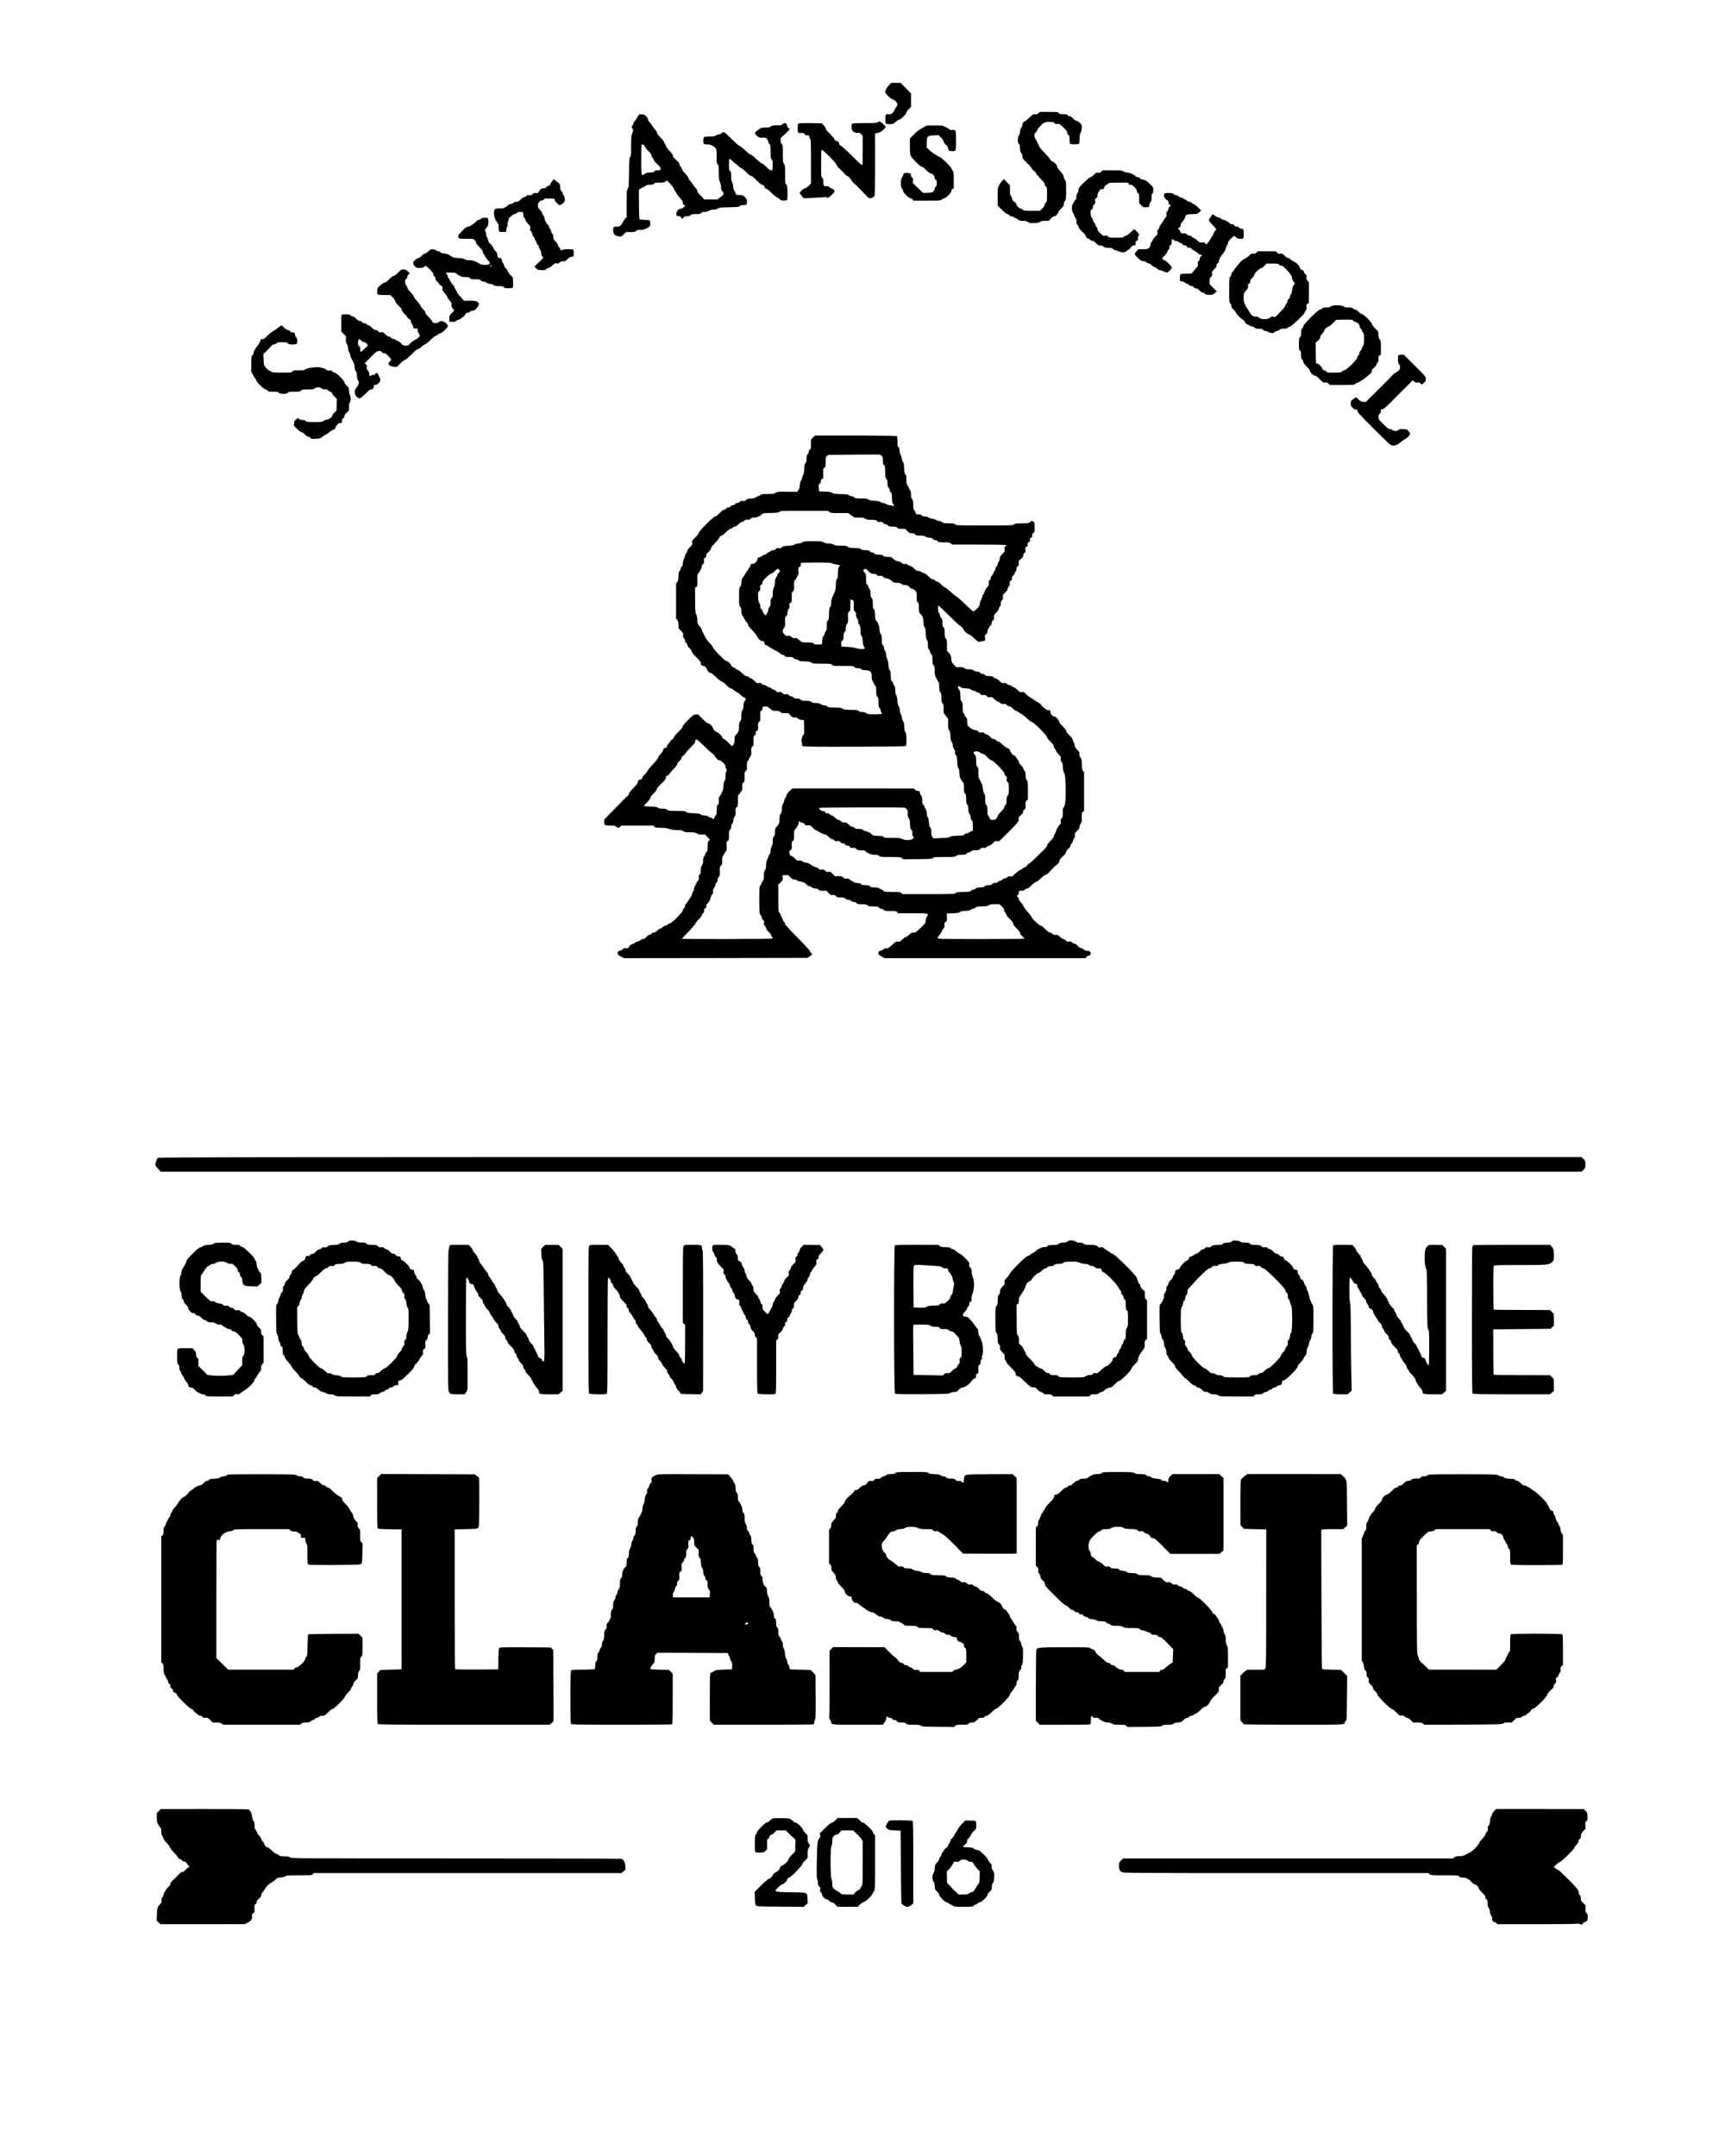 <?xml version="1.0" standalone="no"?>
<!DOCTYPE svg PUBLIC "-//W3C//DTD SVG 1.1//EN"
 "http://www.w3.org/Graphics/SVG/1.1/DTD/svg11.dtd">
<!-- Created with svg_stack (http://github.com/astraw/svg_stack) -->
<svg xmlns:sodipodi="http://sodipodi.sourceforge.net/DTD/sodipodi-0.dtd" xmlns="http://www.w3.org/2000/svg" version="1.1" width="1540.0" height="1918.0">
  <defs/>
  <g id="id0:id0" transform="matrix(1.25,0,0,1.25,0.0,0.0)"><g transform="translate(0,1534.4) scale(0.04,-0.04)" fill="#000000" stroke="none">
<path d="M15817 36843 c-40 -41 -65 -89 -66 -124 -1 -23 100 -122 128 -125 29 -3 80 -50 87 -81 4 -16 -2 -34 -18 -56 -14 -17 -29 -43 -33 -57 -4 -14 -20 -37 -36 -52 -24 -22 -35 -26 -64 -21 -52 8 -63 -7 -63 -85 0 -37 4 -72 10 -79 12 -15 96 -17 131 -4 13 5 38 23 55 40 17 17 39 31 49 31 28 0 133 102 133 129 0 12 17 38 40 60 l40 38 0 120 0 120 -92 94 -92 94 -84 1 -84 1 -41 -44z"/>
<path d="M18474 36344 c-20 -20 -32 -23 -58 -18 -30 5 -39 0 -96 -56 -35 -34 -76 -67 -91 -72 -26 -9 -39 -32 -39 -71 0 -11 -9 -30 -20 -44 -12 -16 -20 -41 -20 -66 0 -24 -7 -48 -17 -59 -9 -11 -18 -42 -21 -74 -4 -46 -1 -61 17 -84 15 -21 21 -44 21 -83 0 -41 5 -61 22 -82 14 -18 21 -40 20 -60 -2 -28 8 -42 77 -110 44 -42 85 -90 91 -105 6 -15 22 -32 35 -38 14 -6 31 -26 39 -44 7 -18 46 -64 85 -103 54 -53 71 -76 71 -97 0 -17 7 -31 20 -38 18 -10 20 -21 20 -138 0 -115 -2 -129 -20 -145 -11 -9 -20 -27 -20 -40 0 -14 -17 -40 -43 -66 l-44 -42 -143 0 c-131 0 -144 1 -162 20 -10 12 -29 21 -42 21 -23 0 -76 61 -76 87 0 6 -15 21 -34 32 -26 16 -35 30 -40 60 -3 21 -13 44 -21 51 -11 9 -15 34 -15 97 l0 85 -54 56 -54 56 -32 -35 c-17 -19 -36 -43 -41 -54 -6 -11 -16 -31 -24 -45 -12 -19 -15 -61 -14 -182 l1 -157 76 -75 c50 -50 83 -76 98 -76 13 0 28 -9 34 -20 7 -13 21 -20 39 -20 16 0 34 -7 41 -15 7 -8 19 -15 27 -15 8 0 28 -11 45 -25 24 -21 40 -25 89 -25 45 0 67 -5 88 -21 25 -18 40 -21 114 -18 63 3 90 8 104 22 15 13 37 17 87 17 l67 0 36 40 c20 22 46 40 57 40 12 0 26 4 31 8 15 11 55 70 55 81 0 6 20 30 45 54 35 35 45 52 45 77 0 17 9 43 20 57 18 23 20 41 20 189 0 146 -2 165 -19 181 -10 10 -21 35 -24 56 -5 35 -24 61 -103 148 -7 9 -14 25 -14 36 0 26 -55 83 -88 92 -15 4 -29 16 -32 29 -3 12 -49 67 -102 121 -57 57 -98 107 -98 119 0 10 -9 31 -20 45 -11 14 -20 32 -20 41 0 8 -8 23 -19 33 -10 10 -21 37 -24 60 -4 35 -1 44 19 62 13 12 24 25 24 30 0 23 65 103 105 131 39 27 52 30 117 30 62 0 76 -3 92 -21 14 -17 24 -20 52 -14 33 6 39 2 104 -61 54 -52 70 -74 70 -95 0 -18 7 -32 20 -39 17 -9 20 -21 20 -79 0 -43 5 -72 13 -79 16 -13 138 -14 154 0 9 7 13 37 13 87 0 57 5 87 20 116 12 23 20 59 20 86 0 41 -5 52 -36 83 -20 20 -46 36 -58 36 -14 0 -38 16 -60 40 -22 24 -46 40 -59 40 -12 0 -30 9 -39 19 -14 16 -29 20 -78 19 -49 -1 -64 2 -80 19 -18 20 -30 21 -179 21 l-161 0 -26 -24z"/>
<path d="M11372 36321 c-5 -3 -22 -28 -37 -56 -16 -27 -37 -58 -47 -68 -10 -10 -18 -26 -18 -36 0 -10 -7 -24 -15 -31 -20 -16 -19 -39 1 -62 16 -16 15 -22 -5 -74 -19 -49 -21 -76 -21 -232 0 -153 -2 -178 -17 -195 -16 -17 -18 -48 -21 -280 -3 -240 -4 -262 -22 -285 -19 -23 -20 -42 -20 -266 l0 -241 -24 -22 c-13 -13 -33 -43 -44 -67 -29 -61 -64 -86 -107 -79 -46 7 -65 -10 -65 -58 0 -74 28 -105 104 -115 42 -6 46 -4 84 35 l39 41 82 0 c69 0 84 3 98 20 14 16 30 20 78 20 46 0 72 6 110 26 28 15 53 32 57 38 12 18 9 93 -4 103 -7 6 -49 11 -92 11 -44 1 -83 5 -87 9 -5 5 -9 125 -10 268 l-1 260 34 22 c18 12 38 22 44 22 6 1 23 11 38 22 21 16 41 21 83 21 42 0 58 4 71 19 14 16 30 19 98 19 66 0 86 4 106 20 l25 19 62 -63 c33 -36 61 -73 61 -84 0 -10 11 -31 25 -46 14 -15 25 -33 25 -41 0 -8 25 -41 55 -73 40 -44 55 -67 55 -88 0 -19 8 -34 21 -42 l22 -14 -31 -28 c-19 -17 -39 -26 -50 -24 -24 7 -69 -38 -77 -77 -9 -38 10 -62 41 -55 17 5 28 -1 43 -22 l21 -27 21 24 c17 20 28 24 63 22 32 -2 46 3 60 18 16 18 31 21 98 21 66 0 81 3 95 20 13 15 30 20 63 20 28 0 56 8 75 20 20 13 47 20 81 20 35 0 59 6 76 19 22 17 45 20 202 23 157 3 179 5 187 21 7 12 22 17 54 17 68 0 75 6 75 60 0 42 -5 53 -35 83 -31 31 -41 35 -90 36 -64 0 -75 5 -75 31 0 11 -8 27 -19 37 -12 12 -20 38 -24 81 -3 37 -12 71 -21 81 -12 13 -16 39 -16 99 0 70 -3 85 -20 99 -17 15 -20 30 -20 115 0 53 4 99 9 102 5 3 48 -31 96 -75 48 -44 101 -87 118 -94 18 -7 58 -41 90 -74 38 -39 67 -61 81 -61 15 0 48 -26 97 -77 48 -50 84 -79 104 -83 19 -4 31 -13 34 -25 5 -28 20 -45 41 -45 9 0 43 -27 74 -60 32 -33 78 -72 104 -87 26 -15 55 -35 65 -45 15 -15 30 -18 70 -16 l52 3 6 50 c3 28 3 90 0 138 -5 69 -10 91 -24 98 -15 9 -17 29 -17 173 0 148 -2 166 -20 189 -18 23 -20 40 -20 181 0 144 -2 158 -20 173 -15 13 -20 30 -20 64 0 42 4 50 38 78 20 17 44 38 52 46 8 9 29 29 45 46 l30 30 -28 23 c-17 14 -26 28 -22 38 7 19 -20 48 -44 48 -10 0 -26 -9 -36 -20 -15 -17 -31 -20 -100 -20 -67 0 -87 -4 -108 -20 -20 -16 -40 -20 -100 -20 -78 0 -79 -1 -169 -75 -25 -21 -23 -28 18 -69 35 -35 40 -37 96 -35 49 2 62 -1 83 -21 15 -14 25 -35 25 -51 0 -15 8 -32 20 -40 18 -13 20 -26 21 -137 1 -108 3 -125 20 -141 17 -16 19 -30 17 -102 l-3 -84 -25 -3 c-20 -2 -38 10 -84 58 -32 33 -66 60 -77 60 -10 0 -56 36 -101 80 -46 44 -92 80 -103 80 -11 0 -49 30 -85 65 -36 36 -83 74 -105 84 -22 11 -92 72 -155 135 -63 64 -122 116 -132 116 -9 0 -25 -8 -35 -19 -10 -10 -35 -21 -57 -24 -21 -3 -46 -13 -56 -22 -12 -11 -40 -15 -108 -15 -102 0 -106 -2 -108 -70 -2 -60 8 -70 72 -70 40 0 64 -6 92 -24 72 -46 74 -52 73 -184 -2 -105 0 -121 19 -144 18 -23 20 -41 20 -150 0 -101 4 -131 20 -167 11 -24 20 -65 20 -91 0 -38 6 -55 26 -79 25 -30 25 -33 10 -56 -9 -13 -36 -38 -60 -54 l-45 -31 -113 0 -114 0 -62 63 c-36 36 -62 71 -62 83 0 12 -12 35 -27 52 -16 17 -44 54 -63 82 -19 29 -43 60 -52 68 -10 9 -18 25 -18 35 0 10 -27 47 -60 81 -36 37 -60 71 -60 84 0 12 -9 30 -20 39 -11 10 -20 28 -20 40 0 12 -7 28 -16 35 -17 14 -66 62 -90 89 -8 9 -14 25 -14 36 0 12 -26 47 -60 82 -33 34 -60 70 -60 80 0 10 -9 30 -20 44 -11 14 -20 32 -20 40 0 8 -27 41 -60 73 -37 36 -60 66 -60 79 0 12 -12 36 -27 53 -16 17 -44 54 -63 82 -19 29 -43 60 -52 68 -10 9 -18 26 -18 38 0 11 -14 36 -32 55 -26 26 -40 33 -74 34 -24 1 -47 -1 -52 -4z m99 -563 c4 -14 33 -52 65 -85 39 -39 58 -65 56 -78 -2 -12 6 -29 18 -40 11 -10 20 -26 20 -36 0 -9 25 -41 56 -71 72 -68 81 -84 59 -108 -12 -14 -26 -17 -50 -13 -26 4 -37 1 -51 -16 -15 -17 -30 -21 -80 -21 -53 0 -67 -4 -93 -26 -26 -21 -34 -24 -46 -14 -13 10 -15 55 -15 270 0 141 3 260 7 264 15 15 47 0 54 -26z"/>
<path d="M15620 36185 c-10 -12 -49 -15 -229 -15 -155 0 -220 -3 -229 -12 -15 -15 -16 -79 -1 -111 16 -35 64 -60 103 -53 27 5 37 1 60 -23 l27 -28 -1 -258 c0 -142 -3 -262 -6 -267 -3 -5 -87 71 -185 169 -98 98 -189 180 -201 183 -16 4 -24 14 -26 32 -4 31 -18 45 -51 50 -16 2 -27 12 -31 28 -4 14 -41 58 -83 99 -51 49 -77 82 -77 97 0 12 -16 38 -35 57 l-34 34 -204 2 c-157 1 -206 -1 -214 -11 -6 -7 -10 -43 -11 -80 -1 -79 11 -93 64 -85 30 5 40 2 59 -19 16 -18 32 -24 52 -22 24 3 28 -1 31 -24 2 -14 10 -32 18 -38 12 -11 14 -75 14 -404 l0 -392 -43 -42 c-23 -23 -52 -42 -64 -42 -21 0 -93 -65 -93 -84 0 -7 19 -33 61 -84 9 -11 30 -12 93 -7 44 4 126 8 181 10 55 1 107 5 116 9 10 4 20 3 24 -3 13 -22 43 -10 93 39 29 28 52 55 52 61 0 22 -22 49 -40 49 -10 0 -31 12 -47 26 -19 18 -35 24 -53 21 -46 -9 -60 7 -60 73 0 48 -4 64 -20 77 -19 17 -20 30 -20 255 0 142 4 239 10 243 15 9 240 -214 262 -261 10 -23 27 -49 36 -57 42 -37 79 -75 110 -110 18 -20 38 -37 45 -37 17 0 73 -59 81 -85 4 -11 26 -35 49 -54 23 -18 87 -82 142 -141 55 -59 108 -111 118 -115 29 -11 87 14 98 42 6 15 9 242 9 567 l-1 541 40 7 c46 8 96 39 130 80 l24 30 -49 49 c-50 51 -73 59 -94 34z"/>
<path d="M16485 36123 c-11 -3 -27 -11 -35 -17 -8 -7 -37 -24 -65 -38 -27 -14 -83 -59 -122 -99 l-73 -73 0 -141 c0 -115 3 -146 18 -172 28 -53 172 -193 197 -193 14 0 42 -21 76 -57 31 -33 63 -57 77 -59 35 -4 72 -43 72 -75 0 -18 7 -32 20 -39 16 -8 20 -21 20 -58 0 -35 -5 -52 -20 -65 -11 -9 -20 -27 -20 -39 0 -13 -11 -33 -23 -45 -20 -18 -37 -22 -104 -24 l-80 -2 -92 90 -92 90 6 36 c6 29 3 39 -16 58 -13 13 -23 31 -21 39 4 26 -11 37 -60 43 -50 7 -78 -8 -78 -40 0 -8 -9 -26 -20 -40 -28 -36 -28 -177 1 -201 10 -9 19 -27 19 -41 0 -32 103 -131 136 -131 13 0 28 -9 34 -20 l11 -20 244 0 c233 0 246 1 262 20 10 11 27 20 38 20 32 0 139 105 132 129 -3 14 3 25 19 36 l24 15 0 144 c0 128 -2 146 -20 169 -11 14 -20 31 -20 39 0 24 -191 208 -216 208 -13 0 -27 6 -31 13 -4 7 -28 23 -53 36 -25 12 -66 43 -92 69 l-48 46 0 86 c0 115 13 127 128 131 l82 3 45 -44 c27 -26 45 -53 45 -67 0 -13 16 -37 40 -59 27 -25 40 -46 40 -64 0 -37 17 -50 66 -50 77 0 74 -8 74 185 0 194 -3 202 -65 192 -28 -5 -40 -1 -62 19 -14 13 -32 24 -40 24 -8 0 -25 8 -38 18 -20 16 -43 19 -162 19 -76 1 -147 -1 -158 -4z"/>
<path d="M19597 35305 c-23 -20 -35 -24 -61 -19 -29 5 -38 1 -73 -36 -22 -24 -50 -43 -62 -44 -13 -1 -59 -38 -116 -95 -83 -83 -95 -99 -95 -129 0 -19 -9 -45 -20 -59 -13 -17 -19 -39 -18 -66 1 -27 -4 -44 -15 -52 -9 -6 -21 -23 -27 -36 -6 -13 -18 -35 -26 -49 -19 -32 -14 -123 9 -148 9 -10 17 -27 17 -38 0 -11 11 -35 25 -54 19 -26 24 -41 19 -66 -5 -25 -1 -36 15 -50 12 -10 21 -28 21 -40 0 -14 24 -45 64 -84 41 -39 66 -72 68 -88 2 -19 11 -28 32 -33 16 -5 37 -17 48 -29 12 -12 27 -19 37 -15 12 4 31 -9 60 -40 35 -38 48 -45 75 -43 21 1 43 -6 61 -20 22 -17 41 -22 92 -22 47 0 65 -4 69 -15 3 -8 25 -20 48 -26 22 -6 55 -18 73 -25 51 -23 106 -18 133 11 13 14 28 25 34 25 6 0 22 16 35 35 14 21 32 35 45 35 35 0 49 15 42 43 -5 20 0 28 20 42 21 13 25 23 22 46 -3 17 1 34 9 40 7 6 13 17 13 23 -1 12 -77 96 -88 96 -4 0 -36 -27 -70 -59 -36 -34 -70 -57 -77 -55 -8 3 -22 -4 -32 -15 -16 -19 -28 -21 -143 -21 -115 0 -127 2 -144 21 -14 17 -24 20 -52 15 -31 -6 -39 -2 -84 40 -31 29 -50 55 -50 69 0 12 -9 34 -20 48 -11 14 -20 32 -20 41 0 9 -9 24 -20 33 -11 10 -20 28 -20 40 0 12 -8 30 -19 40 -12 12 -20 38 -24 80 -5 58 -3 63 20 78 18 12 23 22 19 39 -4 16 2 29 20 45 23 20 25 28 20 61 -5 33 -3 40 19 54 20 13 25 25 25 56 0 21 6 43 13 47 7 4 18 20 24 34 9 21 17 25 35 22 26 -5 44 10 50 42 2 11 17 26 33 34 17 8 34 20 38 28 6 10 46 13 177 13 l169 0 12 -21 c7 -15 17 -19 32 -15 31 8 117 -77 117 -116 0 -17 7 -31 20 -38 17 -9 20 -21 20 -93 l0 -82 36 -38 c34 -36 39 -38 88 -35 l51 3 3 35 c2 19 12 43 23 53 15 14 19 32 19 83 0 48 4 66 15 70 11 5 15 21 15 59 0 50 -3 56 -44 97 -65 64 -104 90 -145 94 -23 2 -41 10 -50 23 -8 13 -24 21 -43 21 -16 0 -31 6 -34 14 -3 8 -18 20 -32 26 -15 6 -38 17 -52 25 -14 8 -42 15 -63 15 -23 0 -49 8 -63 19 -21 17 -43 19 -196 20 l-173 1 -28 -25z"/>
<path d="M9826 35138 c-16 -18 -32 -44 -36 -58 -4 -18 -14 -26 -33 -28 -15 -2 -32 -12 -37 -23 -7 -12 -21 -19 -41 -19 -42 0 -63 -13 -88 -55 -19 -33 -24 -35 -54 -30 -26 5 -38 1 -61 -20 -22 -21 -34 -24 -61 -19 -27 5 -37 2 -51 -15 -10 -12 -29 -21 -41 -21 -13 0 -37 -16 -59 -40 -30 -33 -44 -40 -74 -40 -24 0 -43 -7 -55 -20 -10 -11 -31 -20 -46 -20 -16 0 -36 -8 -46 -18 -40 -41 -92 -64 -141 -62 -99 5 -112 -6 -112 -89 0 -58 28 -129 67 -173 10 -11 15 -37 15 -77 0 -38 5 -64 13 -71 7 -6 37 -10 67 -8 l53 3 3 40 c2 22 11 48 19 57 11 13 13 21 5 30 -7 9 -6 20 3 38 8 14 14 37 15 52 0 18 9 33 26 45 14 10 33 26 42 36 9 9 27 17 39 17 12 0 31 9 41 21 15 16 29 20 63 17 l44 -3 6 -49 c3 -30 11 -52 22 -58 9 -5 17 -19 17 -32 0 -14 18 -41 46 -69 41 -42 44 -49 39 -81 -6 -28 -3 -38 14 -52 12 -10 21 -30 21 -45 0 -14 9 -34 20 -44 11 -10 20 -26 20 -35 0 -10 9 -29 20 -43 11 -14 20 -32 20 -41 0 -9 9 -24 20 -33 11 -10 20 -27 20 -39 0 -12 9 -33 20 -47 12 -15 20 -40 20 -63 0 -24 7 -45 20 -58 l19 -21 -80 -80 -80 -79 30 -30 c27 -26 38 -30 96 -33 55 -2 69 1 83 17 9 11 27 20 39 20 13 0 41 18 67 44 40 40 48 44 79 39 28 -4 39 -1 53 16 13 15 30 21 60 21 36 0 48 6 81 39 27 28 48 40 73 43 l35 3 3 53 c2 30 -2 60 -8 67 -14 17 -183 13 -205 -5 -13 -11 -17 -8 -26 18 -6 17 -17 33 -25 36 -8 3 -14 16 -14 30 0 16 -15 39 -41 64 -36 34 -41 45 -43 86 -1 34 -7 50 -19 57 -9 6 -17 20 -17 33 0 13 -9 35 -20 49 -11 14 -20 32 -20 41 0 8 -9 24 -21 34 -28 27 -59 87 -59 116 0 13 -9 34 -19 48 -11 13 -23 36 -26 50 -4 14 -22 41 -41 59 -27 26 -34 41 -34 72 0 45 41 98 70 90 10 -3 26 5 37 17 18 19 29 21 104 18 l84 -3 5 -26 c6 -29 69 -89 93 -89 9 0 32 14 52 31 30 26 35 37 35 74 0 27 -7 51 -20 68 -11 14 -20 32 -20 41 0 9 -9 24 -20 33 -11 10 -20 29 -20 43 0 70 -13 102 -44 115 -17 8 -37 23 -44 34 -16 28 -23 27 -56 -11z"/>
<path d="M20721 34917 c-26 -26 1 -97 46 -119 21 -10 27 -20 25 -38 -2 -16 6 -31 20 -43 l23 -18 -22 -16 c-14 -9 -23 -26 -23 -42 0 -15 -9 -35 -21 -45 -17 -14 -20 -24 -15 -51 5 -26 2 -39 -13 -54 -10 -10 -31 -41 -47 -67 -15 -27 -36 -57 -46 -67 -10 -10 -18 -28 -18 -40 0 -12 -9 -31 -21 -41 -17 -14 -20 -24 -15 -51 6 -30 2 -38 -39 -78 -25 -25 -45 -50 -45 -57 0 -6 -9 -23 -20 -37 -11 -14 -20 -38 -20 -53 0 -15 -10 -36 -25 -50 -22 -21 -35 -24 -108 -24 l-83 -1 -32 -35 c-17 -19 -32 -42 -32 -51 0 -17 81 -98 116 -117 10 -5 32 -10 47 -10 16 0 37 -9 48 -21 11 -11 31 -21 44 -21 13 0 28 -7 33 -16 9 -16 36 -34 82 -54 14 -6 33 -20 43 -31 10 -10 29 -19 42 -19 14 0 42 -9 62 -20 21 -11 46 -20 56 -20 22 0 87 66 87 88 0 23 -108 132 -129 132 -18 0 -41 18 -41 32 0 4 20 28 45 54 25 25 45 54 45 63 0 10 9 26 21 37 13 12 19 27 16 42 -3 17 2 28 20 39 19 12 23 23 21 52 -3 53 9 68 33 42 11 -12 32 -21 48 -21 16 0 34 -7 41 -15 7 -8 20 -15 29 -15 10 0 28 -12 40 -26 15 -17 29 -24 42 -21 13 4 25 -3 36 -20 12 -18 22 -23 38 -19 15 4 28 -2 42 -18 11 -12 41 -33 67 -45 25 -13 51 -32 57 -42 5 -11 20 -19 34 -19 32 0 40 -16 15 -30 -13 -7 -20 -21 -20 -38 0 -16 -9 -35 -21 -46 -17 -14 -20 -24 -15 -52 6 -30 2 -39 -37 -81 -24 -27 -49 -58 -56 -70 -11 -22 -18 -23 -111 -23 -110 0 -114 -2 -116 -65 -3 -63 4 -78 33 -72 17 3 33 -3 50 -19 14 -13 34 -24 43 -24 9 0 25 -9 35 -20 10 -11 31 -20 46 -20 18 0 32 -7 39 -20 7 -13 21 -20 39 -20 20 0 39 -12 65 -40 23 -25 46 -40 61 -40 13 0 28 -8 34 -17 7 -13 25 -17 74 -19 61 -2 68 0 102 30 l35 32 -64 64 -64 65 2 58 c1 47 6 60 25 73 19 14 22 23 17 53 -5 34 -2 41 40 82 34 33 44 49 40 65 -4 16 1 26 19 38 18 12 25 26 25 47 0 30 12 51 83 142 20 27 37 60 37 74 0 14 9 36 20 50 11 14 20 37 20 51 0 18 16 41 50 74 27 26 54 48 59 48 6 0 22 -11 37 -25 19 -17 38 -25 65 -25 65 0 69 5 69 80 0 86 -5 100 -40 100 -15 0 -35 9 -46 21 -12 13 -27 19 -41 16 -16 -3 -27 3 -38 19 -10 16 -25 24 -45 24 -16 0 -33 6 -37 13 -15 23 -74 58 -108 64 -19 3 -42 14 -51 24 -9 11 -29 19 -43 19 -14 1 -41 14 -60 30 -31 27 -61 31 -61 8 0 -6 -11 -23 -25 -40 -14 -16 -25 -37 -25 -47 0 -10 29 -47 65 -83 36 -36 65 -70 65 -76 0 -6 -11 -23 -25 -38 -14 -15 -25 -37 -25 -50 0 -13 -6 -27 -14 -31 -7 -4 -23 -27 -34 -50 -12 -22 -34 -55 -50 -72 l-28 -32 -20 22 c-15 17 -26 20 -56 15 -34 -6 -42 -2 -82 34 -24 22 -50 40 -58 40 -8 0 -25 11 -38 25 -13 14 -35 25 -50 25 -14 0 -34 9 -44 21 -12 15 -25 20 -44 16 -35 -7 -72 9 -72 30 0 9 -9 26 -20 38 l-21 22 26 17 c17 11 25 25 25 46 0 16 6 33 13 37 20 12 67 85 67 104 0 36 33 49 122 49 77 0 88 2 121 28 20 15 36 30 37 33 0 14 -114 119 -130 119 -9 0 -25 9 -35 20 -10 11 -30 20 -44 20 -15 0 -34 9 -44 20 -9 11 -23 20 -31 20 -7 0 -19 7 -26 15 -7 8 -27 17 -45 21 -19 3 -41 15 -51 25 -9 10 -30 19 -45 19 -16 0 -32 7 -37 17 -8 13 -26 17 -80 19 -41 2 -74 -2 -81 -9z"/>
<path d="M8561 34468 c-9 -10 -26 -18 -38 -18 -13 0 -35 -14 -50 -31 -41 -45 -103 -85 -146 -93 -28 -5 -54 -23 -107 -78 -72 -72 -82 -95 -54 -123 13 -13 38 -16 136 -14 112 1 121 0 144 -22 13 -12 24 -33 24 -45 0 -14 22 -43 60 -80 44 -42 60 -65 60 -84 0 -15 9 -35 20 -45 11 -10 20 -26 20 -35 0 -9 21 -38 46 -63 49 -50 51 -65 13 -84 -26 -14 -125 -7 -146 9 -7 6 -38 23 -70 39 -45 22 -72 28 -122 29 -45 0 -70 5 -82 16 -13 12 -45 18 -111 22 -86 5 -96 8 -143 40 -39 28 -62 37 -105 40 -36 3 -61 11 -73 23 -10 11 -28 19 -41 19 -13 0 -29 6 -35 14 -6 7 -30 16 -53 19 -39 5 -46 3 -90 -39 -27 -25 -53 -41 -61 -38 -9 3 -30 -12 -54 -36 -22 -23 -50 -43 -64 -44 -28 -3 -89 -60 -89 -83 0 -29 30 -71 60 -83 39 -16 130 -7 142 15 14 25 27 18 94 -47 48 -47 64 -69 64 -90 0 -17 7 -31 20 -38 13 -7 20 -21 20 -40 0 -20 8 -35 23 -45 13 -8 29 -26 35 -39 6 -14 23 -31 39 -38 24 -12 28 -19 25 -50 -2 -31 4 -44 43 -88 25 -28 45 -58 45 -67 0 -9 18 -35 39 -59 35 -37 39 -47 35 -76 -5 -27 -1 -41 20 -65 14 -17 26 -34 26 -37 0 -4 -19 -26 -43 -49 -39 -40 -42 -46 -42 -97 l0 -55 54 -1 c41 -1 57 3 69 17 9 11 26 19 38 19 11 0 33 11 48 25 15 14 31 25 36 25 6 0 21 18 35 41 20 31 30 39 45 34 13 -4 25 1 37 14 10 12 29 21 43 22 43 1 61 13 96 64 37 55 34 74 -17 100 -22 12 -56 15 -126 14 l-97 -2 -32 39 c-18 22 -47 53 -64 70 -16 16 -30 37 -30 46 0 8 -9 27 -20 41 -11 14 -20 31 -20 39 0 8 -15 31 -34 52 -19 20 -40 52 -46 71 -6 18 -17 36 -25 39 -8 3 -15 17 -15 31 0 14 -9 33 -19 42 -11 9 -18 20 -15 25 9 14 172 10 181 -5 4 -8 29 -26 54 -40 37 -22 59 -27 110 -27 52 0 68 -4 82 -20 14 -17 29 -20 95 -20 66 0 82 -3 97 -20 10 -11 31 -20 47 -20 17 0 41 -9 55 -20 15 -11 41 -20 60 -20 20 0 46 -9 60 -20 20 -16 41 -20 97 -20 58 0 75 -4 88 -19 13 -15 30 -19 80 -20 35 0 69 4 77 8 10 6 12 30 9 97 l-3 89 -43 41 c-23 23 -42 50 -42 61 0 10 -16 34 -35 53 -19 19 -35 45 -35 57 0 12 -9 30 -19 40 -11 10 -21 34 -23 53 -3 32 -6 35 -38 40 -33 5 -35 7 -40 50 -4 31 -14 53 -33 73 -16 15 -35 43 -43 63 -8 19 -30 49 -49 66 -25 21 -37 42 -41 69 -4 21 -13 44 -20 50 -8 6 -14 28 -14 48 0 21 -6 46 -14 56 -12 17 -10 24 20 64 30 38 34 51 34 101 0 34 -5 62 -12 68 -21 16 -100 10 -117 -10z m183 -849 c-3 -5 -10 -7 -15 -3 -5 3 -7 10 -3 15 3 5 10 7 15 3 5 -3 7 -10 3 -15z"/>
<path d="M22355 33864 c-20 -18 -32 -22 -56 -17 -26 5 -36 0 -72 -34 -23 -23 -58 -48 -77 -57 -19 -9 -42 -22 -50 -29 -23 -18 -114 -128 -135 -162 -11 -16 -27 -38 -37 -48 -10 -10 -18 -28 -18 -40 0 -12 -9 -30 -19 -39 -18 -16 -20 -31 -20 -238 0 -207 2 -222 20 -238 11 -9 19 -29 19 -46 0 -21 11 -39 40 -66 22 -20 40 -44 40 -52 0 -19 97 -118 128 -129 13 -5 28 -22 33 -39 6 -16 20 -32 32 -36 12 -4 33 -15 46 -25 13 -11 36 -19 50 -19 15 0 34 -9 44 -20 13 -16 29 -20 75 -20 46 0 63 -4 77 -20 10 -11 29 -20 43 -20 14 0 33 -6 41 -14 9 -8 35 -17 58 -21 35 -5 45 -3 60 14 9 12 29 21 42 21 14 0 35 10 47 21 18 17 35 22 79 21 44 0 60 4 73 19 9 10 26 19 38 19 21 0 254 220 254 241 0 5 10 23 21 39 17 22 21 38 16 69 -4 34 -2 42 19 56 l24 15 0 184 0 183 -25 27 c-21 22 -24 34 -19 61 5 28 2 37 -20 56 -14 12 -26 30 -26 40 0 20 -17 35 -45 40 -12 3 -21 15 -26 35 -7 36 -56 85 -114 114 -22 10 -48 29 -57 40 -10 11 -28 20 -41 20 -15 0 -38 15 -62 41 -33 36 -41 40 -70 35 -27 -5 -39 -2 -60 18 l-27 25 -159 -1 -159 0 -25 -24z m405 -215 c8 -15 18 -19 34 -15 18 4 36 -9 92 -67 76 -79 104 -122 104 -160 0 -14 12 -40 26 -57 l27 -31 -23 -32 c-16 -21 -25 -50 -28 -87 -3 -33 -12 -65 -23 -79 -11 -13 -19 -34 -19 -47 0 -13 -9 -28 -20 -34 -13 -7 -20 -21 -20 -38 0 -15 -9 -35 -20 -45 -11 -9 -20 -26 -20 -37 0 -11 -38 -58 -89 -110 l-88 -91 -35 6 c-28 5 -40 3 -54 -13 -40 -42 -168 -43 -206 -2 -16 17 -27 20 -53 16 -42 -8 -86 26 -121 96 -14 27 -34 58 -44 68 -11 11 -20 28 -20 37 0 9 -6 24 -14 32 -22 25 -24 176 -2 199 52 55 68 83 63 111 -5 24 -1 32 19 46 19 12 24 23 20 38 -4 16 5 32 34 61 22 22 40 48 40 59 0 25 96 117 122 117 10 0 36 18 56 40 l37 40 107 0 c99 0 108 -2 118 -21z"/>
<path d="M7082 33508 c-35 -37 -64 -58 -78 -58 -14 0 -43 -22 -80 -60 -36 -37 -66 -60 -79 -60 -12 0 -36 -12 -53 -27 -16 -16 -40 -35 -52 -43 -17 -12 -24 -29 -28 -68 -7 -77 0 -82 126 -82 l106 0 43 -42 c25 -24 43 -51 43 -64 0 -14 22 -44 60 -80 39 -37 60 -65 60 -80 0 -14 16 -38 41 -61 23 -21 47 -50 55 -65 8 -15 26 -33 41 -40 21 -10 27 -20 25 -37 -2 -13 5 -32 16 -45 11 -11 22 -34 24 -51 3 -28 6 -30 43 -31 l40 0 -3 -30 c-2 -19 5 -40 17 -56 12 -14 21 -32 21 -40 0 -14 -56 -68 -71 -68 -16 0 -100 -62 -116 -86 -13 -20 -24 -24 -63 -24 -44 0 -52 4 -83 40 -19 22 -43 40 -54 40 -11 0 -28 9 -38 20 -10 11 -31 20 -46 20 -18 0 -32 7 -39 20 -7 12 -21 20 -37 20 -17 0 -39 14 -66 41 -35 35 -44 40 -72 35 -25 -5 -36 -1 -55 19 -14 15 -35 25 -50 25 -18 0 -38 13 -64 40 -20 22 -45 40 -55 40 -10 0 -26 9 -36 20 -10 11 -31 20 -46 20 -18 0 -32 7 -39 20 -7 13 -21 20 -39 20 -20 0 -39 12 -65 40 -23 25 -46 40 -61 40 -13 0 -28 8 -34 17 -7 13 -25 17 -78 19 -37 1 -74 -3 -81 -8 -9 -8 -12 -48 -11 -154 l1 -143 42 -43 42 -43 -2 -57 c-3 -46 1 -62 15 -75 12 -12 20 -37 23 -75 3 -32 12 -66 20 -75 8 -10 18 -35 21 -55 3 -21 22 -65 41 -98 28 -47 36 -72 36 -109 0 -33 6 -56 20 -74 14 -18 20 -40 20 -79 0 -29 7 -64 15 -78 8 -14 17 -31 21 -38 7 -15 -19 -72 -53 -114 -33 -42 -26 -113 16 -150 17 -15 40 -28 50 -28 11 0 55 36 99 80 57 58 86 80 104 80 31 0 45 16 50 55 2 25 7 30 28 27 18 -1 36 8 59 32 37 38 37 55 0 133 -27 56 -38 61 -61 30 -13 -17 -24 -23 -38 -20 -12 3 -29 -2 -39 -11 -22 -20 -31 -12 -31 30 0 20 -10 44 -25 62 -19 23 -24 37 -19 60 5 22 1 34 -16 49 l-21 20 104 105 c85 86 110 106 141 111 32 5 41 2 61 -19 16 -17 30 -24 43 -20 14 5 32 -8 70 -48 29 -30 52 -59 52 -65 0 -5 -11 -22 -25 -37 -30 -32 -30 -36 -7 -62 12 -14 35 -22 75 -26 l57 -6 58 58 c31 33 69 62 84 66 15 3 67 47 121 101 65 65 101 95 117 95 14 0 38 16 61 40 21 22 47 40 57 40 10 0 55 36 101 80 45 44 91 80 102 80 10 0 27 9 36 20 10 11 28 20 41 20 26 0 132 105 132 131 0 8 -16 30 -35 49 -42 40 -97 48 -131 18 -16 -14 -33 -18 -65 -16 -36 3 -44 7 -49 29 -4 14 -33 49 -64 79 -37 35 -56 61 -56 76 0 14 -14 36 -36 56 -20 18 -43 48 -51 66 -7 18 -38 60 -68 92 -30 33 -55 68 -55 78 0 10 -25 42 -55 72 -34 34 -55 63 -55 77 0 12 -9 30 -19 40 -12 11 -20 35 -22 61 -3 36 1 47 20 61 14 11 22 25 19 38 -2 13 6 28 21 40 l24 20 -37 34 c-30 26 -47 34 -78 35 -36 0 -45 -6 -96 -58z m-648 -1213 c13 -14 34 -25 48 -25 15 0 32 -11 45 -28 l21 -28 -63 -61 c-35 -34 -66 -59 -69 -56 -3 4 -6 26 -6 49 0 33 -5 46 -20 54 -16 8 -20 21 -20 59 0 69 22 81 64 36z"/>
<path d="M23681 32908 c-14 -14 -33 -19 -80 -19 -49 -1 -67 -6 -79 -20 -9 -10 -26 -19 -38 -19 -30 0 -294 -264 -294 -294 0 -12 -9 -29 -19 -38 -14 -12 -19 -30 -20 -79 0 -48 -5 -66 -20 -80 -16 -16 -19 -32 -19 -119 -1 -88 2 -104 19 -118 15 -13 19 -30 19 -79 0 -51 4 -67 20 -80 11 -10 20 -29 20 -42 0 -17 18 -43 60 -83 37 -37 60 -67 60 -81 0 -27 68 -89 90 -82 11 3 38 -17 80 -61 59 -61 67 -66 97 -61 26 5 39 0 60 -19 l26 -24 219 0 c206 0 219 1 235 20 10 11 27 20 39 20 11 0 33 11 48 25 15 14 32 25 38 25 6 0 30 17 54 38 24 20 60 50 79 66 27 22 36 35 32 52 -3 17 5 31 34 53 21 17 41 41 45 53 4 13 16 35 27 50 15 20 19 36 14 67 -4 34 -2 42 19 56 l24 15 0 125 c0 108 -2 127 -19 142 -12 12 -20 38 -24 82 l-5 64 -56 56 c-31 32 -56 66 -56 77 0 28 -147 174 -175 174 -13 0 -38 17 -59 40 -22 24 -46 40 -59 40 -12 0 -30 8 -38 19 -13 14 -31 18 -84 19 -50 1 -73 6 -87 19 -30 27 -203 28 -227 1z m399 -258 c0 -5 12 -13 28 -16 45 -12 82 -45 82 -74 0 -15 9 -35 20 -45 11 -10 20 -24 20 -30 0 -7 9 -24 20 -38 17 -21 20 -40 20 -122 0 -82 -3 -101 -20 -122 -11 -14 -20 -36 -20 -49 0 -13 -9 -28 -20 -34 -13 -7 -20 -21 -20 -38 0 -15 -9 -35 -20 -45 -11 -9 -20 -27 -20 -39 0 -35 -196 -228 -231 -228 -15 0 -32 -9 -40 -20 -13 -18 -27 -20 -138 -21 -114 -1 -126 0 -140 19 -9 11 -27 22 -41 24 -14 2 -26 11 -30 24 -8 33 -58 85 -88 93 l-27 7 -3 184 -2 183 40 34 c28 24 40 43 40 61 1 17 13 40 35 62 19 19 35 42 35 53 0 22 58 77 81 77 10 0 44 27 76 60 l59 59 135 3 c130 3 169 -2 169 -22z"/>
<path d="M4953 32532 c-26 -21 -70 -51 -98 -67 -27 -15 -75 -54 -106 -87 -40 -42 -61 -57 -73 -52 -20 8 -46 -12 -46 -36 0 -9 -15 -36 -32 -60 -66 -87 -88 -127 -88 -158 0 -10 -8 -25 -19 -34 -16 -14 -19 -32 -20 -151 l-2 -135 31 -60 c16 -33 37 -65 45 -72 8 -7 15 -20 15 -29 0 -26 139 -161 166 -161 13 0 28 -9 34 -20 9 -18 21 -20 100 -20 73 0 91 -3 99 -17 7 -13 25 -18 75 -20 56 -2 70 1 84 17 14 18 30 20 119 20 91 0 105 2 120 20 15 18 30 20 119 20 86 0 105 3 127 20 32 26 82 26 115 0 17 -14 38 -20 65 -18 28 1 43 -3 52 -16 7 -9 26 -21 41 -25 18 -5 30 -16 35 -33 4 -14 23 -41 44 -60 l38 -34 -2 -105 -2 -104 -39 -38 c-22 -21 -40 -47 -40 -58 0 -23 -69 -69 -103 -69 -14 0 -36 -9 -50 -20 -22 -18 -40 -20 -166 -20 -122 0 -141 2 -150 17 -6 12 -23 18 -56 19 -28 1 -53 9 -66 20 l-19 17 -28 -24 c-15 -13 -29 -25 -31 -26 -2 -1 -5 -22 -7 -46 l-4 -44 57 -57 c34 -34 65 -56 78 -56 13 0 37 -17 59 -40 23 -25 46 -40 61 -40 14 0 29 -9 36 -21 10 -19 18 -21 93 -17 79 3 85 5 129 41 25 20 52 37 59 37 8 0 33 17 56 37 24 21 58 42 75 48 23 7 33 17 35 35 5 32 50 80 76 80 35 0 49 15 42 43 -4 19 0 28 20 42 17 11 24 24 22 39 -2 16 10 35 40 63 l42 40 0 65 c0 46 4 69 15 78 20 17 20 109 0 136 -8 11 -14 41 -15 71 0 48 -3 55 -40 89 -23 21 -40 46 -40 59 0 29 -146 175 -175 175 -11 0 -29 9 -39 21 -14 16 -25 20 -50 15 -25 -5 -40 0 -66 19 -19 14 -42 25 -53 25 -10 0 -28 5 -39 11 -34 18 -252 -8 -274 -32 -14 -16 -32 -19 -116 -19 -86 0 -100 -3 -115 -20 -16 -19 -30 -20 -189 -20 -140 0 -174 3 -184 15 -7 8 -20 15 -30 15 -18 0 -79 61 -99 97 -5 11 -11 61 -12 112 l-2 92 54 52 c30 29 67 69 83 87 20 25 36 34 52 32 14 -2 30 5 41 17 15 18 29 21 103 21 73 0 88 -3 103 -20 13 -16 29 -20 80 -20 36 0 68 5 75 12 20 20 15 96 -8 115 -11 10 -20 29 -20 44 0 32 -21 52 -45 43 -11 -5 -25 2 -41 20 -14 14 -35 26 -47 26 -14 0 -39 17 -62 40 -21 22 -42 40 -46 40 -4 0 -29 -17 -56 -38z"/>
<path d="M24882 32037 c-6 -7 -9 -43 -8 -80 2 -53 6 -71 19 -78 12 -7 17 -23 17 -53 0 -37 -5 -47 -32 -68 -18 -14 -42 -28 -53 -32 -11 -4 -36 -26 -56 -49 -19 -23 -133 -139 -252 -256 l-217 -215 -42 3 c-35 2 -51 10 -83 41 -23 22 -44 40 -49 40 -4 0 -21 -11 -37 -24 -15 -13 -33 -26 -40 -28 -6 -2 -13 -25 -14 -51 -3 -42 0 -50 32 -82 26 -26 43 -35 62 -33 23 3 26 0 23 -22 -2 -22 43 -71 293 -320 278 -278 297 -295 335 -298 47 -4 91 15 144 62 21 19 55 42 75 52 42 19 91 70 91 94 0 9 -12 31 -28 49 -26 31 -32 33 -96 36 -56 2 -71 -1 -85 -16 -21 -26 -75 -24 -111 2 -17 13 -35 19 -45 15 -13 -4 -41 17 -105 80 -78 76 -89 90 -92 127 -4 35 -1 45 19 62 18 15 24 28 21 50 -3 27 0 30 28 33 30 3 62 32 275 249 14 14 51 51 82 82 31 31 68 69 84 84 15 16 45 45 66 65 l37 35 22 -22 c16 -18 28 -22 54 -18 24 4 40 0 59 -15 l26 -20 22 18 c39 33 47 47 47 85 0 34 -12 49 -195 232 l-196 194 -44 1 c-24 1 -48 -4 -53 -11z"/>
<path d="M14466 30574 l-36 -36 0 -84 c0 -73 -2 -85 -20 -94 -13 -7 -20 -21 -20 -38 0 -15 -9 -35 -19 -44 -14 -12 -19 -30 -20 -79 0 -48 -5 -66 -20 -80 -15 -14 -19 -33 -20 -96 -1 -57 -7 -90 -21 -118 -11 -22 -20 -48 -20 -59 0 -11 -8 -28 -17 -38 -11 -12 -19 -41 -21 -81 -3 -45 -10 -70 -27 -90 l-22 -29 -180 2 c-166 1 -181 -1 -205 -20 -23 -17 -41 -20 -136 -20 -94 0 -113 -3 -135 -20 -14 -11 -32 -20 -40 -20 -8 0 -26 -9 -40 -20 -19 -15 -42 -21 -86 -21 -49 -1 -65 -6 -87 -25 -21 -20 -32 -23 -59 -18 -27 5 -37 2 -51 -15 -11 -12 -30 -21 -46 -21 -17 0 -31 -7 -38 -20 -7 -13 -21 -20 -40 -20 -19 0 -33 -7 -40 -20 -7 -13 -21 -20 -40 -20 -19 0 -33 -7 -40 -20 -6 -11 -21 -20 -34 -20 -16 0 -43 -20 -82 -60 -35 -37 -66 -60 -79 -60 -29 0 -289 -261 -293 -294 -2 -13 -30 -49 -63 -81 -57 -55 -60 -61 -54 -93 6 -31 2 -38 -39 -78 -29 -27 -46 -52 -46 -67 0 -12 -9 -30 -20 -40 -11 -9 -20 -27 -20 -40 0 -12 -9 -40 -20 -62 -11 -22 -20 -58 -20 -80 0 -28 -6 -46 -20 -58 -11 -9 -20 -27 -20 -40 0 -12 -8 -30 -18 -38 -15 -13 -19 -32 -20 -93 -2 -61 -6 -83 -22 -103 l-20 -26 0 -312 0 -312 21 -26 c15 -20 20 -42 21 -87 l1 -60 44 -44 c40 -41 43 -48 38 -80 -6 -28 -3 -38 14 -52 12 -11 21 -30 21 -46 0 -17 7 -31 20 -38 12 -6 20 -21 20 -35 0 -15 15 -38 40 -61 24 -22 40 -46 40 -59 0 -15 28 -49 80 -101 60 -58 80 -84 80 -104 0 -32 17 -50 45 -50 26 0 45 -20 74 -77 16 -33 27 -43 46 -43 17 0 50 -24 107 -80 50 -48 91 -80 104 -80 12 0 44 -25 78 -60 39 -40 66 -60 81 -60 13 0 28 -6 32 -14 4 -7 34 -28 65 -46 32 -17 69 -45 83 -62 14 -16 38 -33 53 -37 34 -9 39 -34 13 -67 -15 -20 -21 -41 -21 -81 0 -40 -6 -62 -20 -80 -16 -21 -20 -41 -20 -100 0 -60 -4 -80 -20 -100 -16 -20 -20 -41 -20 -95 0 -72 -11 -101 -57 -146 -19 -19 -23 -33 -23 -85 -1 -49 -5 -68 -23 -89 l-22 -28 -60 62 c-33 33 -71 64 -84 68 -16 4 -28 16 -32 33 -8 30 -52 70 -113 103 -29 16 -42 30 -47 51 -7 36 -64 93 -92 93 -12 0 -52 32 -97 79 l-78 79 -42 -2 c-38 -2 -49 -10 -136 -96 -60 -60 -94 -101 -94 -115 0 -13 -29 -50 -80 -99 -45 -45 -80 -87 -80 -98 0 -11 -13 -26 -30 -36 -16 -9 -35 -30 -41 -45 -7 -15 -20 -32 -30 -37 -10 -6 -19 -22 -21 -37 -2 -22 -9 -29 -33 -33 -23 -4 -30 -11 -36 -38 -4 -19 -24 -49 -48 -73 -22 -22 -41 -50 -41 -61 0 -13 -34 -56 -84 -108 -46 -48 -94 -106 -105 -128 -11 -22 -35 -52 -53 -67 -18 -15 -35 -39 -38 -54 -4 -18 -12 -27 -30 -29 -34 -5 -50 -20 -50 -48 0 -16 -26 -50 -80 -106 -50 -52 -80 -91 -80 -105 0 -12 -13 -31 -31 -45 -17 -13 -41 -34 -54 -48 -13 -14 -98 -101 -189 -195 l-166 -169 0 -41 c0 -23 5 -46 12 -53 7 -7 44 -12 98 -12 73 0 88 -3 103 -20 9 -11 26 -20 37 -20 11 0 28 9 37 20 l17 20 286 0 286 0 17 -20 c15 -17 29 -20 112 -20 70 0 111 -5 152 -20 40 -14 83 -20 141 -20 69 0 88 -4 109 -20 22 -17 41 -20 120 -20 80 0 99 -3 120 -20 19 -15 41 -20 87 -20 l62 0 43 -45 44 -46 -20 -18 c-16 -16 -20 -33 -21 -102 -2 -68 -5 -86 -22 -101 -11 -10 -20 -26 -20 -34 0 -9 -9 -27 -20 -41 -14 -19 -20 -41 -20 -80 0 -40 -6 -62 -20 -80 -15 -19 -20 -41 -20 -87 0 -50 -4 -65 -21 -80 -17 -14 -20 -24 -15 -51 5 -27 2 -39 -19 -61 -14 -15 -25 -33 -25 -41 0 -8 -9 -26 -20 -40 -11 -14 -20 -40 -20 -58 0 -18 -7 -38 -15 -45 -8 -7 -17 -28 -21 -49 -3 -20 -12 -41 -19 -46 -6 -6 -26 -35 -44 -67 -18 -31 -38 -59 -46 -62 -8 -3 -15 -18 -15 -33 0 -16 -9 -36 -20 -46 -11 -9 -20 -25 -20 -36 0 -29 -198 -231 -227 -231 -13 0 -31 -9 -40 -20 -10 -11 -27 -20 -39 -20 -11 0 -33 -11 -48 -25 -15 -14 -34 -25 -43 -25 -9 0 -35 -18 -58 -39 -30 -28 -49 -38 -63 -34 -14 3 -24 -2 -31 -16 -7 -12 -22 -21 -36 -21 -15 0 -38 -15 -61 -40 -26 -28 -46 -40 -64 -40 -15 0 -35 -9 -44 -19 -10 -10 -32 -22 -51 -25 -18 -4 -38 -13 -45 -21 -7 -8 -17 -15 -22 -15 -21 0 -78 -33 -78 -45 0 -24 -36 -45 -67 -39 -23 5 -35 1 -51 -16 -11 -12 -32 -23 -47 -25 -29 -3 -45 -19 -45 -47 0 -23 21 -42 73 -67 l44 -21 1630 2 1629 3 42 28 c48 31 50 37 23 61 -11 10 -21 27 -23 37 -2 10 -101 117 -220 238 -146 147 -218 226 -218 240 0 12 -9 29 -20 38 -11 10 -23 32 -26 50 -3 18 -12 37 -20 44 -8 6 -14 20 -14 30 0 11 -9 27 -20 36 -19 17 -20 30 -20 261 l0 243 41 39 c37 35 40 42 37 82 l-3 43 50 3 c48 3 53 1 88 -38 29 -30 45 -40 69 -40 17 0 40 -7 50 -16 10 -10 40 -19 67 -22 40 -3 58 -12 92 -43 24 -22 52 -39 62 -39 10 0 30 -9 44 -20 15 -12 41 -20 62 -20 24 0 42 -7 54 -20 13 -16 29 -20 80 -20 l64 0 38 -41 c34 -37 42 -41 72 -36 28 5 39 1 58 -18 19 -22 31 -25 86 -25 52 0 68 -4 82 -20 10 -13 29 -20 50 -20 21 0 41 -8 52 -20 11 -12 31 -20 51 -20 23 0 37 -6 44 -20 9 -17 21 -20 91 -20 66 0 86 -4 106 -20 21 -16 41 -20 109 -20 73 0 85 -2 94 -20 7 -13 21 -20 38 -20 15 0 35 -9 45 -20 15 -18 29 -20 120 -20 90 0 105 -2 120 -20 l17 -20 260 0 c290 0 290 0 251 -63 -12 -20 -21 -51 -21 -74 0 -37 -6 -45 -92 -126 -83 -79 -94 -87 -122 -82 -26 5 -38 0 -80 -39 -27 -24 -54 -42 -61 -40 -6 3 -32 -16 -57 -40 -40 -40 -49 -45 -79 -40 -31 4 -41 -1 -106 -60 -62 -58 -75 -65 -101 -60 -22 5 -34 1 -50 -16 -11 -12 -32 -23 -47 -25 -28 -3 -45 -19 -45 -45 0 -24 12 -37 64 -64 l49 -26 1783 0 1784 0 22 22 c13 13 27 23 33 24 5 0 15 2 22 2 18 3 26 39 13 62 -8 15 -21 20 -50 20 -28 0 -47 7 -66 25 -15 14 -37 25 -49 25 -13 0 -37 17 -59 40 -22 24 -46 40 -59 40 -12 0 -31 9 -41 21 -14 17 -24 20 -51 15 -27 -5 -39 -2 -61 19 -15 14 -34 25 -43 25 -9 0 -37 18 -61 41 -38 34 -50 39 -77 34 -25 -4 -37 0 -59 20 -15 14 -37 25 -49 25 -13 0 -43 23 -79 60 -36 37 -66 60 -80 60 -22 0 -156 125 -156 145 0 10 -47 70 -115 150 -19 22 -35 47 -35 57 0 9 -18 34 -40 56 -22 21 -40 48 -40 60 0 12 -9 30 -21 41 l-20 19 22 15 c16 12 20 23 17 42 -6 31 5 39 54 36 27 -1 42 4 55 19 10 11 28 20 40 20 15 0 44 21 81 60 35 36 67 60 80 60 12 0 47 25 84 62 35 34 72 62 84 63 19 0 39 19 140 127 12 13 40 38 63 56 30 24 41 40 41 60 0 21 15 41 60 82 41 38 60 63 60 79 0 16 14 36 40 58 25 22 40 43 40 57 0 13 9 31 20 41 11 10 20 27 20 37 0 10 10 32 21 48 16 21 20 37 15 61 -5 28 -1 36 39 73 36 34 45 49 45 75 0 18 9 45 21 59 18 23 20 38 18 109 -3 76 -1 84 19 99 l22 15 0 343 0 343 -20 26 c-17 21 -20 40 -20 114 0 79 -3 93 -25 123 -19 26 -24 42 -19 66 5 27 0 36 -35 70 -30 29 -43 50 -48 79 -3 22 -11 47 -18 55 -7 8 -15 29 -18 47 -4 20 -25 49 -62 83 -35 34 -55 61 -55 76 0 14 -21 42 -59 79 -32 31 -61 68 -64 83 -7 32 -61 92 -83 92 -31 0 -69 40 -74 78 -5 34 -8 37 -38 37 -19 0 -39 7 -45 15 -7 8 -25 23 -40 33 -15 10 -33 29 -39 41 -5 13 -35 36 -64 51 -30 15 -58 33 -62 40 -4 6 -28 22 -55 35 -26 13 -66 43 -88 68 -38 40 -45 43 -76 37 -31 -5 -38 -2 -80 39 -26 26 -54 46 -63 46 -9 0 -25 9 -35 20 -10 11 -30 20 -44 20 -15 0 -35 9 -45 21 -14 17 -24 20 -52 14 -32 -5 -39 -2 -81 39 -26 26 -56 46 -67 46 -12 0 -29 9 -39 20 -13 16 -29 20 -75 20 -46 0 -63 4 -77 20 -10 11 -30 20 -44 20 -15 0 -34 9 -44 20 -11 13 -29 20 -53 20 -21 0 -47 8 -61 20 -19 14 -41 20 -80 20 -40 0 -62 6 -81 20 -20 17 -38 20 -84 19 l-59 -2 -44 43 c-38 37 -45 51 -46 85 -2 65 -12 93 -46 129 l-33 34 0 101 c0 87 -3 103 -20 119 -17 16 -20 32 -21 101 -1 68 -4 86 -20 99 -15 13 -19 30 -19 79 0 48 -4 66 -19 80 -10 10 -21 34 -25 54 -4 21 -13 42 -21 49 -15 13 -22 110 -8 123 3 4 87 -74 186 -173 100 -99 186 -180 192 -180 14 0 75 -62 75 -77 0 -19 72 -84 87 -79 8 3 47 -25 94 -69 67 -63 83 -74 99 -65 10 5 34 10 54 10 40 0 52 21 42 75 -5 27 -2 35 19 49 18 12 25 25 25 50 0 18 7 39 15 46 8 7 15 18 15 24 0 7 12 23 26 37 17 16 24 31 21 46 -3 15 4 29 21 43 20 18 23 28 19 58 -6 32 -2 39 38 79 28 27 45 52 45 67 0 12 9 31 21 42 15 13 19 27 16 49 -3 22 2 38 20 59 20 24 24 37 19 65 -5 31 -1 38 39 76 30 28 45 50 45 67 0 14 9 33 21 44 16 14 20 27 16 51 -5 27 -1 36 20 53 19 14 24 26 21 45 -4 18 1 29 18 40 13 9 24 23 24 31 0 9 9 28 21 42 12 16 18 34 15 47 -4 15 2 29 20 44 22 19 25 28 20 60 -5 35 -3 40 40 75 36 30 45 44 41 62 -3 16 4 30 21 44 21 19 23 28 18 61 -6 35 -4 40 20 51 21 10 25 17 20 40 -5 24 -1 31 20 40 21 10 25 17 20 40 -5 24 -1 31 20 40 21 10 25 17 20 39 -4 21 0 31 19 43 23 15 25 22 25 101 0 63 -4 87 -16 99 -21 22 -49 20 -65 -4 -13 -17 -28 -20 -144 -22 -109 -2 -131 -5 -144 -20 -14 -17 -49 -18 -521 -18 -476 0 -506 1 -521 18 -13 15 -33 19 -119 20 -89 2 -107 5 -122 22 -11 12 -32 20 -50 20 -17 0 -39 7 -49 16 -10 9 -40 19 -66 22 -26 3 -59 13 -72 23 -14 12 -40 19 -65 19 -30 0 -47 6 -60 21 -12 15 -25 20 -44 16 -34 -7 -62 8 -62 33 0 11 -9 28 -20 38 -17 16 -20 32 -21 101 -1 68 -4 86 -20 99 -15 13 -19 30 -19 78 0 46 -5 68 -20 87 -11 14 -20 32 -20 41 0 8 -9 24 -20 34 -17 16 -20 32 -21 101 -1 65 -5 85 -19 99 -14 13 -19 36 -22 108 -2 67 -7 97 -19 110 -9 11 -20 42 -24 69 -4 28 -13 57 -22 67 -8 9 -15 39 -17 68 -1 37 -7 55 -19 61 -14 8 -17 25 -17 98 0 61 -4 92 -13 99 -9 8 -229 11 -734 12 l-721 0 -36 -36z m1222 -327 c18 -17 22 -31 22 -84 0 -51 4 -67 20 -80 18 -15 20 -30 20 -120 0 -90 2 -105 20 -121 16 -15 21 -32 21 -81 1 -49 6 -67 20 -79 10 -9 19 -28 19 -43 0 -15 8 -32 20 -40 18 -12 20 -25 21 -99 1 -71 4 -89 21 -107 24 -26 16 -48 -12 -33 -10 5 -33 10 -51 10 -18 0 -40 7 -49 15 -10 9 -35 19 -56 22 -22 3 -47 13 -57 21 -12 11 -46 17 -105 20 -65 4 -93 9 -111 23 -20 16 -41 19 -130 19 -94 0 -109 2 -124 20 -9 11 -29 20 -44 20 -14 0 -35 8 -45 17 -16 14 -44 18 -151 21 -111 3 -135 7 -152 23 -17 15 -40 19 -125 21 l-105 3 -7 60 c-6 56 -5 61 19 81 19 14 24 26 19 41 -5 15 0 25 18 37 l25 16 -2 85 c-2 79 0 87 20 101 21 13 23 22 23 102 0 78 2 90 23 107 l22 20 455 5 c250 3 460 3 465 1 6 -2 20 -13 33 -24z m-931 -997 c23 -18 41 -20 179 -20 l154 0 57 -40 58 -40 83 0 c69 0 88 -4 109 -20 21 -16 41 -20 107 -20 71 0 84 -3 100 -21 14 -17 25 -20 53 -16 28 5 39 2 58 -18 12 -14 34 -25 48 -25 16 0 31 -8 37 -20 9 -17 21 -20 78 -20 55 0 71 -4 85 -20 13 -16 29 -20 80 -20 l64 0 37 -40 c32 -35 42 -40 77 -38 29 1 45 -4 60 -20 17 -19 31 -22 91 -22 53 0 76 -4 90 -17 11 -9 42 -18 73 -21 41 -3 58 -9 66 -23 6 -12 21 -19 37 -19 15 0 35 -9 45 -20 15 -17 29 -20 113 -20 81 0 100 -3 121 -20 l26 -20 478 0 c263 0 480 -4 483 -8 3 -5 -4 -16 -15 -26 -17 -14 -20 -24 -14 -52 5 -32 2 -39 -39 -81 -37 -37 -46 -53 -46 -81 0 -19 -9 -45 -20 -59 -11 -14 -20 -35 -20 -47 0 -12 -9 -29 -20 -39 -11 -9 -20 -28 -20 -41 0 -13 -6 -29 -14 -35 -8 -7 -17 -24 -21 -39 -4 -15 -15 -35 -26 -45 -10 -10 -19 -28 -19 -40 0 -12 -9 -31 -21 -41 -17 -14 -20 -24 -15 -51 5 -26 2 -39 -13 -54 -26 -26 -71 -104 -71 -123 0 -9 -7 -21 -15 -28 -8 -7 -17 -28 -21 -49 -4 -20 -13 -44 -21 -53 -8 -9 -17 -36 -19 -59 -3 -36 -13 -52 -52 -91 -26 -26 -53 -48 -61 -48 -8 0 -71 55 -140 123 -69 67 -142 131 -161 141 -19 10 -64 46 -100 80 -36 34 -82 71 -103 82 -21 10 -56 38 -78 62 -26 27 -49 42 -64 42 -14 0 -29 8 -35 20 -7 13 -21 20 -38 20 -20 0 -42 15 -81 54 -35 36 -65 56 -86 60 -18 4 -38 13 -45 21 -7 8 -28 15 -47 15 -28 0 -44 9 -81 45 -25 25 -54 45 -65 45 -10 0 -31 9 -45 20 -18 15 -34 19 -53 15 -20 -5 -34 0 -54 19 -17 16 -40 26 -57 26 -31 0 -70 21 -106 57 -19 19 -33 23 -85 23 -50 0 -66 4 -80 20 -13 16 -29 20 -80 20 -50 0 -66 4 -80 20 -9 11 -27 20 -40 20 -12 0 -30 9 -40 20 -13 16 -29 20 -80 20 -48 0 -66 4 -78 18 -13 15 -33 19 -114 20 -83 2 -102 6 -120 22 -18 17 -35 20 -125 20 -84 0 -107 3 -122 17 -14 12 -42 19 -91 21 -51 3 -79 10 -96 23 -21 17 -42 19 -186 19 -147 0 -165 -2 -188 -20 -15 -12 -40 -20 -64 -20 -21 0 -55 -9 -75 -20 -25 -13 -62 -20 -121 -23 -70 -3 -87 -7 -106 -26 -17 -17 -29 -20 -56 -15 -27 5 -37 2 -51 -15 -10 -12 -30 -21 -45 -21 -14 0 -37 -8 -50 -19 -13 -10 -34 -21 -46 -25 -11 -4 -24 -13 -27 -21 -3 -8 -16 -15 -29 -15 -13 0 -36 -11 -51 -25 -15 -14 -38 -25 -52 -25 -19 0 -24 -5 -24 -26 0 -33 -61 -97 -84 -88 -20 8 -46 -12 -46 -35 0 -9 -17 -39 -38 -66 -20 -28 -46 -66 -56 -85 -10 -19 -28 -45 -39 -58 -15 -16 -22 -40 -25 -85 -3 -44 -10 -67 -23 -80 -18 -17 -19 -33 -18 -178 0 -145 2 -162 20 -177 15 -13 19 -30 19 -73 0 -40 5 -63 19 -80 10 -13 26 -41 36 -62 9 -20 28 -47 41 -60 13 -12 24 -32 24 -45 0 -14 25 -47 71 -93 39 -38 77 -86 85 -105 21 -50 72 -96 103 -92 23 3 27 -1 31 -31 4 -28 11 -36 35 -43 16 -4 34 -14 40 -21 5 -7 39 -28 75 -47 36 -18 75 -39 88 -46 13 -6 32 -21 43 -33 11 -12 31 -21 44 -21 14 0 29 -8 35 -20 9 -17 21 -20 80 -20 59 0 71 -3 80 -20 7 -12 21 -20 37 -20 15 0 35 -8 46 -17 15 -14 41 -19 115 -22 76 -2 102 -7 121 -22 21 -17 42 -19 185 -19 149 0 163 -2 179 -20 16 -19 29 -20 200 -20 170 0 184 -1 200 -20 12 -14 28 -19 57 -18 27 1 47 -5 61 -18 15 -14 38 -19 81 -21 86 -3 108 -25 108 -108 0 -47 5 -69 20 -88 11 -14 20 -32 20 -41 0 -8 9 -24 20 -34 17 -16 20 -32 21 -101 1 -67 4 -85 20 -100 16 -14 19 -32 20 -100 1 -68 4 -86 20 -99 10 -9 19 -28 19 -43 0 -15 7 -32 15 -39 29 -24 3 -30 -122 -30 -110 0 -128 2 -150 20 -17 13 -41 20 -72 20 -33 0 -51 5 -63 19 -13 16 -32 18 -138 20 -102 1 -127 5 -146 20 -19 15 -44 18 -141 20 -102 2 -120 4 -136 21 -11 13 -31 20 -53 20 -21 0 -47 9 -61 20 -19 15 -41 20 -87 20 -47 0 -65 4 -77 18 -13 15 -32 19 -94 20 -64 2 -83 6 -100 22 -16 15 -33 20 -64 19 -31 -2 -46 2 -61 19 -12 12 -31 22 -43 22 -12 0 -31 9 -41 21 -14 17 -24 20 -51 15 -27 -5 -39 -2 -61 19 -23 21 -35 25 -61 20 -27 -5 -37 -1 -57 20 -13 14 -32 25 -43 25 -11 0 -28 9 -38 20 -10 11 -28 20 -40 20 -12 0 -30 9 -40 20 -10 11 -30 20 -44 20 -15 0 -35 9 -45 21 -14 17 -24 20 -52 14 -32 -5 -39 -2 -81 39 -26 26 -54 46 -63 46 -9 0 -25 9 -36 21 -11 12 -26 18 -38 15 -13 -3 -37 12 -81 55 -34 32 -69 59 -78 59 -10 0 -27 10 -38 21 -12 12 -33 24 -47 28 -17 5 -29 17 -34 37 -8 28 -65 74 -91 74 -19 0 -227 213 -227 233 0 10 -26 46 -59 80 -32 34 -65 76 -74 92 -48 92 -77 154 -77 166 0 8 -15 30 -34 49 -31 32 -34 41 -38 113 -3 51 -10 83 -21 95 -14 15 -16 52 -18 246 l-1 228 22 15 c20 14 21 22 19 119 -2 96 -1 106 19 124 12 12 22 26 22 31 0 6 9 23 21 37 12 16 18 34 15 47 -4 15 2 29 20 44 23 20 25 28 20 61 -5 33 -3 40 20 55 19 12 24 23 20 38 -4 15 6 31 39 62 29 26 45 50 45 65 0 15 20 43 58 80 31 31 69 78 84 103 19 32 34 47 48 47 12 0 45 25 78 60 36 37 67 60 80 60 12 0 30 9 39 20 10 11 28 20 41 20 14 0 38 16 61 40 21 22 47 40 59 40 12 0 30 10 42 22 15 17 30 21 60 20 29 -2 44 2 57 18 13 14 30 20 61 20 50 0 100 21 134 55 22 22 33 24 160 27 115 2 140 6 155 21 16 16 51 17 441 17 l424 0 25 -20z m46 -914 c12 -8 47 -17 77 -21 70 -9 76 -13 52 -35 -16 -15 -19 -33 -21 -111 -1 -72 -5 -97 -19 -112 -13 -14 -18 -41 -20 -111 -3 -82 -7 -99 -43 -171 -32 -67 -39 -91 -39 -141 0 -46 -4 -63 -19 -75 -15 -14 -18 -33 -20 -120 -1 -88 -4 -106 -21 -121 -17 -16 -20 -32 -20 -94 0 -61 -4 -81 -20 -101 -11 -14 -20 -36 -20 -49 0 -13 -8 -27 -17 -33 -14 -7 -19 -27 -23 -78 l-5 -68 -65 -3 c-53 -3 -67 0 -78 15 -8 11 -27 18 -50 19 -20 1 -66 2 -102 3 -62 1 -68 3 -110 42 -38 34 -50 39 -77 34 -25 -4 -37 0 -59 20 -23 21 -35 25 -61 20 -28 -5 -38 -1 -67 28 -38 38 -39 71 -4 117 16 21 19 38 17 107 -3 76 -1 84 19 99 16 11 22 25 22 55 0 25 8 51 21 69 17 22 20 37 16 64 -5 29 -2 37 19 51 23 15 24 20 22 100 -2 78 -1 86 20 101 20 14 22 22 20 99 -2 76 0 87 20 105 12 11 22 25 22 31 0 5 10 23 21 39 18 24 21 38 17 90 -4 58 -3 63 19 73 17 8 24 18 22 36 0 14 -1 29 0 34 1 4 120 7 266 7 211 0 270 -3 288 -14z m-939 -115 c14 -15 15 -24 6 -40 -6 -12 -15 -21 -20 -21 -5 0 -13 -12 -16 -27 -4 -16 -15 -39 -26 -52 -13 -17 -18 -41 -18 -80 0 -37 -7 -70 -20 -96 -14 -27 -20 -59 -20 -105 0 -53 -4 -69 -20 -83 -16 -13 -20 -29 -20 -80 0 -50 -4 -66 -20 -80 -13 -11 -20 -29 -20 -51 0 -18 -7 -39 -15 -46 -8 -7 -15 -18 -15 -26 0 -7 -5 -16 -11 -20 -13 -8 -58 44 -59 68 0 10 -9 26 -21 37 -14 12 -22 34 -23 60 -1 22 -9 48 -18 58 -12 13 -17 42 -19 100 -3 75 -1 84 20 104 19 18 22 28 17 59 -5 33 -3 40 20 55 18 12 24 23 20 37 -4 16 11 37 63 89 39 39 77 69 88 69 11 0 41 20 66 45 26 25 51 45 55 45 5 0 17 -9 26 -19z m1589 -26 c40 -40 50 -45 89 -45 32 0 48 -6 62 -21 14 -17 25 -20 52 -16 27 5 40 1 61 -19 14 -13 37 -24 49 -24 29 0 89 -31 116 -59 15 -16 31 -21 74 -21 41 0 63 -5 81 -20 16 -13 41 -20 67 -20 35 0 48 -6 76 -35 19 -19 43 -35 55 -35 12 0 34 -13 50 -30 26 -27 28 -34 26 -109 -2 -70 1 -83 18 -98 18 -15 21 -29 21 -99 0 -69 3 -84 20 -99 44 -40 60 -80 62 -155 1 -54 5 -76 18 -89 14 -12 19 -38 22 -113 3 -73 8 -101 21 -116 12 -14 17 -36 17 -85 0 -55 4 -70 20 -84 11 -10 20 -29 20 -44 0 -15 8 -32 20 -40 18 -12 21 -25 21 -97 1 -69 4 -87 20 -100 16 -14 19 -30 19 -94 0 -65 5 -87 27 -131 14 -28 32 -59 40 -68 8 -10 14 -45 15 -93 1 -62 5 -82 20 -95 15 -14 18 -33 19 -100 1 -68 4 -86 20 -99 16 -14 19 -30 19 -92 l0 -76 40 -53 40 -53 0 -94 c0 -79 3 -96 19 -111 15 -14 20 -36 22 -99 3 -57 9 -88 20 -100 9 -11 19 -41 22 -67 3 -29 13 -57 25 -70 14 -16 18 -31 15 -53 -4 -23 1 -37 15 -50 16 -16 20 -36 24 -116 3 -73 8 -101 21 -116 12 -13 17 -36 17 -84 0 -51 6 -76 26 -113 14 -27 33 -54 41 -60 12 -9 16 -30 15 -93 -1 -69 2 -85 18 -100 17 -15 20 -33 21 -101 1 -68 4 -86 20 -99 15 -13 19 -30 19 -78 0 -46 5 -68 20 -87 12 -14 20 -40 20 -61 0 -24 7 -42 20 -53 17 -15 20 -30 20 -100 l0 -83 -34 -14 c-18 -8 -37 -19 -40 -25 -4 -6 -20 -11 -36 -11 -19 0 -33 -7 -40 -19 -9 -17 -24 -20 -124 -23 -87 -2 -118 -7 -132 -19 -15 -13 -50 -18 -155 -22 l-136 -6 -22 23 c-17 18 -21 35 -21 89 0 52 -4 70 -19 84 -13 13 -20 37 -23 91 -4 47 -11 79 -22 91 -10 11 -16 35 -16 68 0 35 -6 58 -20 76 -11 14 -20 32 -20 41 0 9 -9 24 -20 33 -16 14 -20 30 -20 79 0 45 -5 68 -19 86 -11 13 -21 37 -23 53 -3 26 -7 30 -35 30 -20 0 -39 8 -52 22 l-21 22 -1081 1 -1082 0 -53 -53 c-38 -38 -54 -62 -54 -80 0 -14 -7 -30 -15 -35 -9 -4 -18 -26 -22 -48 -3 -21 -13 -47 -22 -57 -10 -12 -17 -44 -19 -90 -3 -54 -9 -76 -23 -90 -15 -14 -19 -32 -19 -88 0 -73 -11 -102 -57 -147 -19 -19 -23 -33 -23 -85 0 -50 -4 -66 -20 -80 -16 -14 -20 -29 -20 -84 0 -47 -5 -72 -16 -84 -9 -10 -18 -44 -21 -78 -3 -34 -12 -66 -19 -72 -8 -6 -14 -17 -14 -23 0 -6 -12 -33 -25 -61 -19 -38 -25 -66 -25 -115 0 -51 -4 -69 -18 -81 -15 -13 -19 -32 -20 -99 -2 -69 -5 -87 -22 -102 -11 -10 -20 -26 -20 -34 0 -9 -9 -27 -20 -42 -19 -24 -20 -39 -20 -264 1 -224 2 -240 21 -256 10 -9 19 -27 19 -41 0 -13 11 -34 25 -47 22 -20 25 -30 19 -58 -5 -28 -2 -38 15 -52 12 -10 21 -28 21 -41 0 -13 18 -39 45 -64 25 -23 45 -49 45 -57 0 -9 7 -23 16 -33 9 -10 13 -23 9 -28 -7 -12 -1596 -16 -1608 -5 -3 3 46 57 109 121 63 63 121 130 128 148 8 18 37 56 65 83 28 28 51 59 51 70 0 12 10 28 21 36 16 10 20 22 17 40 -4 19 1 30 19 42 19 12 24 22 20 40 -3 16 2 29 12 37 30 23 63 79 66 114 2 20 13 44 25 56 17 15 21 27 17 53 -4 24 1 40 19 65 13 18 24 43 24 54 0 12 9 30 21 40 13 12 19 29 17 46 -2 18 5 36 20 52 19 21 22 32 20 105 -2 75 0 83 20 98 19 13 22 24 22 88 0 53 4 77 15 86 8 7 15 18 15 26 0 7 12 25 26 41 24 25 25 34 23 105 -3 71 -1 79 19 94 20 14 22 24 22 98 0 70 3 86 20 101 13 12 20 31 20 56 0 25 6 41 16 47 10 6 18 28 22 58 2 27 14 60 24 74 16 20 19 37 16 87 -2 56 0 65 20 78 20 15 22 24 22 112 l0 95 41 51 c38 49 40 55 37 109 -3 50 0 60 20 73 20 15 22 23 20 101 -2 77 -1 85 20 100 20 13 22 24 22 95 0 59 4 81 14 85 8 3 17 17 21 31 3 15 15 38 26 52 17 21 20 38 17 93 -2 61 0 69 20 84 20 14 22 22 20 100 -2 78 -1 85 21 100 16 12 21 23 17 39 -4 17 1 27 20 40 24 15 26 21 22 81 -2 57 0 65 20 79 20 15 22 23 20 101 -2 77 -1 85 20 100 16 11 22 24 20 42 -3 25 0 27 41 30 38 3 49 -1 91 -37 45 -38 53 -41 107 -41 46 0 62 -4 76 -20 13 -16 29 -20 80 -20 l64 0 38 -41 c34 -37 42 -41 72 -36 26 5 39 1 56 -16 13 -13 39 -24 67 -27 l45 -5 3 -124 c2 -114 1 -125 -18 -143 -11 -10 -20 -32 -20 -48 0 -16 -5 -32 -10 -35 -7 -4 -7 -12 0 -25 5 -10 10 -32 10 -48 0 -16 6 -35 14 -41 10 -8 251 -11 920 -9 793 3 908 5 917 18 6 9 9 61 7 122 -3 84 -7 110 -21 125 -13 15 -17 37 -17 90 0 53 -5 76 -18 94 -11 13 -22 46 -26 73 -3 27 -13 57 -21 66 -9 10 -15 36 -15 62 0 29 -7 54 -19 69 -12 17 -20 48 -24 102 -4 51 -11 85 -21 96 -11 12 -16 38 -16 83 0 50 -5 71 -20 91 -11 14 -20 32 -20 41 0 8 -9 24 -20 34 -17 16 -20 32 -21 101 -1 65 -5 86 -19 99 -13 12 -19 38 -22 95 -3 49 -11 83 -20 95 -9 9 -18 43 -20 74 -3 34 -11 65 -21 76 -9 10 -17 33 -17 50 0 20 -8 39 -20 49 -17 15 -20 30 -20 100 0 67 -3 85 -19 100 -13 13 -20 37 -23 88 -5 68 -32 134 -65 160 -9 7 -13 38 -14 93 -1 69 -4 87 -20 100 -16 14 -19 30 -19 99 0 71 -3 86 -20 100 -16 14 -20 30 -20 79 0 46 -5 68 -20 87 -11 14 -20 32 -20 41 0 9 -9 24 -20 33 -17 15 -20 30 -20 103 0 79 -2 88 -25 110 -29 28 -32 45 -7 59 26 15 28 15 75 -34z m-262 -539 c0 -6 0 -44 -1 -85 -1 -67 1 -77 21 -92 18 -13 23 -26 21 -56 -2 -27 4 -48 18 -65 11 -15 20 -41 20 -62 0 -22 7 -42 20 -54 17 -16 20 -32 21 -101 1 -65 5 -86 19 -99 13 -12 19 -38 22 -95 4 -54 10 -83 22 -96 10 -11 15 -25 11 -30 -10 -17 -107 -13 -156 6 -25 9 -89 19 -149 22 l-105 6 -6 42 c-4 36 -2 46 18 63 19 16 23 30 23 78 0 46 4 63 20 77 15 13 20 31 20 67 0 35 6 58 21 76 18 23 20 38 18 114 -3 81 -1 90 19 104 20 14 22 23 22 113 0 54 3 100 6 104 8 8 54 -22 55 -37z m1902 -1523 c13 -13 41 -19 92 -21 57 -3 78 -9 91 -23 9 -10 29 -19 44 -19 15 0 33 -7 40 -15 7 -8 22 -15 34 -15 13 0 33 -12 45 -26 19 -22 29 -25 57 -21 27 5 40 1 62 -20 21 -20 34 -24 61 -19 30 5 39 0 74 -35 22 -21 51 -42 66 -46 14 -3 35 -15 45 -25 14 -15 27 -19 53 -15 28 5 39 1 58 -18 12 -14 33 -25 47 -25 16 0 38 -14 62 -40 20 -22 45 -40 56 -40 10 0 21 -4 24 -9 3 -5 30 -23 59 -39 29 -16 82 -57 117 -91 36 -34 74 -61 85 -61 28 0 265 -238 265 -266 0 -14 23 -44 60 -80 44 -42 60 -65 60 -84 0 -15 9 -35 20 -45 11 -10 20 -26 20 -35 0 -9 20 -37 46 -63 41 -42 44 -49 39 -80 -5 -27 -2 -39 13 -53 15 -15 21 -37 24 -97 3 -50 10 -83 20 -95 19 -20 30 -133 30 -312 1 -179 -10 -281 -33 -303 -16 -15 -19 -33 -19 -100 0 -71 -3 -85 -21 -101 -17 -14 -20 -24 -15 -51 5 -26 2 -39 -11 -53 -36 -37 -64 -83 -70 -114 -3 -18 -14 -44 -25 -57 -10 -13 -18 -33 -18 -45 0 -12 -25 -45 -60 -80 -35 -34 -60 -67 -60 -79 0 -24 4 -19 -156 -177 -69 -69 -141 -134 -159 -144 -18 -10 -38 -29 -44 -42 -6 -13 -19 -24 -29 -24 -11 0 -31 -11 -46 -25 -15 -14 -31 -25 -36 -25 -16 0 -84 -50 -117 -86 -29 -31 -37 -34 -67 -28 -28 5 -38 2 -52 -15 -10 -12 -30 -21 -44 -21 -15 0 -37 -11 -49 -24 -13 -14 -29 -22 -36 -19 -8 2 -22 -5 -32 -16 -11 -14 -29 -21 -52 -21 -22 0 -43 -8 -58 -22 -17 -15 -35 -21 -68 -20 -33 0 -51 -5 -64 -19 -14 -15 -32 -20 -80 -20 -49 -1 -67 -6 -79 -20 -9 -10 -28 -19 -43 -19 -15 0 -32 -8 -40 -20 -13 -17 -28 -20 -139 -22 -104 -2 -127 -5 -139 -20 -14 -17 -48 -18 -481 -18 l-466 0 -16 19 c-15 17 -31 19 -159 19 -117 1 -145 3 -154 16 -7 8 -23 20 -36 26 -13 6 -35 17 -49 25 -14 8 -51 15 -85 15 -48 0 -64 4 -78 20 -14 16 -29 20 -81 20 -51 0 -67 4 -75 17 -6 12 -24 18 -61 19 -30 2 -59 9 -69 18 -10 9 -23 16 -29 16 -6 0 -23 12 -39 26 -22 20 -34 24 -59 19 -26 -4 -38 0 -60 20 -24 22 -36 26 -87 24 l-59 -2 -41 42 c-35 38 -44 42 -73 37 -26 -5 -38 -2 -60 19 -23 21 -35 25 -60 20 -26 -4 -38 0 -60 20 -15 14 -37 25 -50 25 -13 0 -50 18 -81 40 -39 27 -69 40 -91 40 -18 0 -46 10 -62 21 -21 16 -37 20 -61 15 -27 -5 -36 -1 -73 35 -22 23 -52 45 -66 49 -19 5 -26 15 -32 46 -6 34 -3 41 19 58 22 17 24 24 21 82 -2 56 0 66 19 79 20 14 22 24 21 102 -1 63 3 89 13 97 28 22 69 93 69 118 0 33 14 43 30 23 7 -8 22 -15 34 -15 13 0 33 -12 45 -26 19 -22 28 -25 57 -19 32 5 39 2 81 -39 26 -26 50 -46 54 -46 4 0 38 -18 77 -40 38 -22 80 -40 94 -40 16 0 38 -14 62 -40 22 -24 46 -40 59 -40 12 0 31 -10 41 -21 14 -17 25 -20 53 -16 29 5 39 2 59 -20 16 -17 30 -24 44 -20 15 4 25 -2 37 -20 12 -17 23 -23 39 -20 16 3 30 -4 44 -21 18 -20 28 -23 57 -19 28 5 39 2 58 -18 19 -22 31 -25 89 -25 49 0 68 -4 72 -14 3 -8 18 -20 32 -26 15 -6 38 -17 52 -25 14 -8 51 -15 85 -15 48 0 64 -4 78 -20 16 -19 29 -20 197 -20 167 0 183 -2 209 -20 l27 -21 258 3 c233 3 258 5 267 21 9 15 29 17 198 17 173 0 190 2 214 20 20 16 40 20 96 20 59 0 74 3 88 20 10 11 28 20 40 20 13 0 31 9 40 20 14 16 30 20 79 20 51 0 65 4 87 24 21 20 34 24 61 19 27 -4 38 -1 52 16 10 11 29 21 41 21 13 0 41 18 67 44 39 40 48 44 78 39 l34 -5 150 148 c193 193 206 210 198 246 -5 25 0 35 41 73 35 32 45 48 41 63 -5 14 1 24 20 36 24 16 26 22 22 82 -2 57 0 65 20 79 l22 16 0 165 c0 152 -2 165 -20 181 -16 14 -20 30 -20 79 0 46 -5 68 -20 87 -11 14 -20 33 -20 43 0 9 -18 34 -40 55 -22 21 -40 47 -40 58 0 11 -8 27 -17 37 -10 9 -25 31 -33 48 -9 19 -24 32 -38 34 -23 3 -62 55 -76 100 -5 15 -18 25 -37 29 -17 3 -56 31 -92 64 -37 36 -71 59 -84 59 -12 0 -27 9 -33 20 -7 13 -21 20 -39 20 -20 0 -39 12 -65 40 -22 24 -46 40 -59 40 -12 0 -31 9 -41 21 -14 17 -24 20 -51 15 -27 -5 -39 -2 -61 19 -16 15 -39 25 -56 25 -31 0 -68 20 -110 59 -24 23 -27 34 -28 89 0 54 -3 65 -25 84 -14 12 -25 29 -25 39 0 9 -7 22 -15 29 -11 9 -15 34 -15 101 0 75 -3 91 -20 107 -17 15 -20 33 -22 101 -1 72 -4 87 -26 112 -38 46 -12 80 31 42z m-4557 -1055 c68 -67 132 -125 143 -129 11 -5 25 -18 32 -31 28 -52 64 -88 89 -88 35 0 110 -76 110 -111 0 -14 6 -34 14 -44 12 -17 12 -22 0 -39 -8 -13 -14 -46 -14 -85 0 -46 -5 -70 -16 -83 -12 -12 -19 -43 -22 -95 -2 -43 -10 -85 -17 -93 -7 -8 -16 -26 -20 -40 -4 -14 -16 -33 -26 -43 -15 -14 -19 -32 -19 -80 0 -49 -4 -66 -19 -79 -16 -14 -19 -29 -19 -92 1 -65 -2 -80 -20 -99 -12 -13 -22 -31 -22 -40 0 -23 -16 -29 -30 -12 -7 8 -21 15 -32 15 -11 0 -31 9 -45 20 -17 13 -41 20 -71 20 -29 0 -52 6 -65 18 -15 13 -42 18 -125 20 -86 3 -111 8 -131 23 -21 17 -41 19 -168 19 -130 0 -148 2 -170 20 -19 15 -41 20 -86 20 -42 0 -66 5 -79 17 -14 12 -44 17 -126 20 -59 3 -113 6 -120 8 -7 3 13 29 48 64 37 37 60 68 60 82 0 14 22 44 61 81 39 38 59 65 55 74 -4 10 22 42 76 93 57 54 83 86 83 102 2 33 13 49 33 49 10 0 26 15 36 33 11 17 46 58 78 90 35 36 58 67 58 80 0 13 14 33 35 50 19 15 38 42 43 60 4 17 17 36 29 41 12 6 29 24 38 40 10 17 53 66 96 108 55 53 79 84 79 101 0 65 31 49 166 -85z m4899 -108 c10 -11 30 -20 45 -20 19 0 42 -16 84 -60 37 -39 66 -60 80 -60 30 0 231 -207 227 -233 -1 -10 9 -29 24 -43 22 -20 25 -29 19 -58 -5 -28 -2 -38 15 -52 19 -16 21 -29 21 -117 0 -84 -3 -103 -20 -124 -15 -19 -20 -41 -20 -87 0 -49 -4 -65 -20 -79 -11 -9 -20 -27 -20 -40 0 -14 -21 -44 -60 -82 -34 -33 -60 -68 -60 -80 0 -11 -11 -30 -25 -43 -19 -18 -33 -23 -66 -20 -37 3 -44 7 -50 31 -4 16 -15 34 -23 40 -12 9 -16 32 -17 95 -1 69 -4 87 -20 100 -16 14 -19 30 -19 98 0 64 -4 86 -19 105 -12 16 -20 48 -23 92 -4 40 -12 75 -21 85 -9 9 -18 29 -22 44 -4 15 -13 32 -21 39 -10 8 -14 37 -14 105 0 80 -3 96 -20 112 -17 16 -20 32 -21 103 -1 76 -3 87 -26 111 -36 38 -25 58 30 58 31 0 49 -6 62 -20z m-1301 -1009 c15 -16 19 -34 17 -79 -1 -46 3 -64 19 -84 16 -21 20 -42 22 -102 1 -65 5 -80 24 -101 18 -20 22 -32 17 -60 -4 -26 -1 -41 13 -56 l18 -20 -22 -21 c-31 -32 -130 -36 -184 -8 -34 17 -57 20 -183 20 -127 0 -145 2 -154 18 -8 14 -25 17 -97 18 -60 2 -91 6 -99 15 -22 28 -77 61 -113 66 -20 3 -45 14 -55 24 -13 14 -32 19 -76 19 -46 0 -62 4 -77 21 -10 12 -26 18 -37 15 -12 -3 -34 11 -65 40 -40 39 -52 44 -80 40 -25 -4 -38 1 -59 20 -14 13 -35 24 -46 24 -11 0 -38 18 -59 40 -22 22 -47 40 -57 40 -10 0 -26 9 -37 21 -12 13 -27 19 -42 16 -17 -3 -28 2 -39 20 -12 18 -22 23 -38 19 -27 -7 -88 50 -64 59 21 8 1501 11 1519 3 8 -3 24 -16 34 -27z m1693 -1733 c29 -29 43 -51 43 -69 0 -14 9 -34 20 -44 11 -10 20 -26 20 -36 0 -9 27 -43 60 -75 41 -39 60 -65 60 -82 0 -16 20 -43 60 -83 35 -34 60 -68 60 -79 0 -12 18 -38 40 -59 22 -21 37 -41 33 -44 -3 -4 -350 -7 -770 -7 -667 0 -764 2 -769 15 -4 9 11 35 35 64 23 27 41 56 41 64 0 9 12 29 26 44 21 23 25 34 20 64 -5 32 -2 39 20 54 23 15 25 21 23 83 l-3 67 112 5 c88 4 114 8 124 22 10 12 33 17 94 20 61 2 87 8 101 21 11 9 29 17 41 17 12 0 29 9 39 19 15 16 35 20 120 23 81 2 106 7 120 21 14 13 35 17 102 17 l85 0 43 -42z"/>
<path d="M2806 17754 c-9 -8 -23 -40 -32 -69 -17 -62 -17 -63 50 -135 l37 -40 12640 0 12641 0 33 33 c31 31 33 38 34 97 0 58 -2 65 -34 97 l-33 33 -12660 0 c-11462 0 -12662 -1 -12676 -16z"/>
<path d="M6220 16283 c-8 -3 -23 -12 -32 -20 -10 -9 -39 -15 -73 -15 -43 -1 -61 -5 -75 -20 -15 -16 -33 -20 -102 -22 -72 -2 -87 -5 -106 -24 -18 -18 -30 -21 -57 -16 -27 5 -37 2 -51 -15 -10 -12 -28 -21 -40 -21 -11 0 -41 -20 -66 -44 -33 -33 -50 -43 -66 -40 -14 4 -24 -1 -31 -15 -9 -15 -21 -21 -46 -21 -30 0 -35 -4 -41 -27 -10 -48 -12 -50 -41 -57 -18 -4 -49 -31 -88 -77 -33 -38 -72 -77 -87 -85 -20 -10 -28 -22 -28 -42 0 -15 -9 -35 -20 -45 -11 -9 -20 -27 -20 -40 0 -15 -15 -36 -40 -58 -26 -23 -40 -42 -40 -59 0 -14 -9 -34 -21 -44 -17 -14 -20 -24 -15 -51 5 -27 2 -39 -19 -61 -14 -15 -25 -36 -25 -48 0 -12 -9 -34 -20 -51 -11 -16 -20 -44 -20 -60 0 -18 -8 -38 -20 -47 -18 -16 -19 -30 -17 -272 2 -226 4 -256 20 -273 10 -12 17 -36 17 -60 0 -25 8 -50 20 -66 11 -14 20 -37 20 -51 0 -15 8 -30 20 -36 17 -9 20 -21 20 -75 0 -53 4 -68 20 -82 11 -10 20 -27 20 -38 0 -11 27 -49 60 -83 33 -35 60 -72 60 -82 0 -10 27 -44 61 -77 33 -32 67 -72 74 -89 8 -19 23 -34 37 -37 13 -4 50 -34 82 -67 39 -40 66 -60 82 -60 13 0 28 -9 35 -21 7 -14 17 -19 30 -16 13 4 32 -5 52 -22 52 -45 80 -61 105 -61 13 0 35 -9 49 -20 19 -14 41 -20 80 -20 40 0 62 -6 80 -20 24 -19 41 -20 324 -20 l299 0 17 20 c14 16 30 20 80 20 51 0 67 4 80 20 10 11 29 20 44 20 14 0 34 9 44 20 10 11 26 20 37 20 10 0 27 11 39 24 12 14 28 22 39 19 10 -3 26 4 36 15 11 11 35 22 54 24 l35 3 1 40 c0 37 2 40 30 41 23 0 51 22 142 111 81 80 112 118 112 135 0 15 11 32 29 45 15 12 43 48 61 80 18 32 41 66 52 77 16 15 19 27 14 56 -5 33 -3 40 20 55 24 15 26 21 22 81 -2 57 0 65 20 79 15 11 22 26 22 49 0 20 8 40 20 51 l21 19 -3 251 -3 251 -22 28 c-13 16 -23 37 -23 46 0 10 -6 23 -14 29 -7 6 -16 39 -19 77 -3 40 -11 72 -21 83 -9 10 -20 36 -23 57 -7 44 -54 118 -89 141 -14 9 -24 25 -24 39 0 13 -9 32 -20 41 -12 11 -20 30 -20 50 0 27 -4 34 -27 39 -48 10 -53 13 -53 32 0 24 -98 123 -130 132 -19 5 -26 15 -30 41 -5 31 -8 34 -38 32 -25 -1 -37 5 -49 23 -10 16 -25 24 -43 24 -18 0 -38 12 -64 40 -22 24 -46 40 -59 40 -12 0 -31 9 -41 21 -14 17 -24 20 -51 15 -27 -5 -38 -2 -59 17 -21 20 -36 23 -107 25 -68 1 -85 5 -101 22 -15 16 -32 20 -85 20 -48 0 -72 5 -85 16 -18 17 -101 28 -128 17z m197 -393 c20 -16 41 -20 97 -20 60 0 74 -3 90 -21 14 -17 25 -20 53 -16 28 5 39 2 58 -18 12 -14 33 -25 47 -25 17 0 42 -19 82 -60 38 -39 66 -60 81 -60 26 0 80 -57 101 -106 8 -18 38 -56 69 -85 38 -36 55 -60 55 -77 0 -14 11 -35 25 -48 22 -20 25 -30 20 -58 -5 -26 -2 -38 13 -52 13 -13 21 -37 24 -76 3 -34 11 -65 21 -76 15 -16 17 -45 17 -204 0 -164 -2 -191 -20 -229 -11 -24 -20 -62 -20 -84 0 -29 -6 -46 -21 -59 -17 -14 -20 -24 -15 -51 5 -27 2 -39 -19 -61 -14 -15 -25 -36 -25 -47 0 -11 -18 -38 -40 -59 -22 -22 -40 -49 -40 -61 0 -29 -197 -227 -226 -227 -11 0 -41 -20 -66 -45 -33 -32 -51 -43 -63 -38 -12 4 -23 -1 -34 -16 -14 -18 -27 -22 -80 -22 -49 -1 -67 -5 -79 -20 -15 -18 -33 -19 -226 -19 -183 0 -212 2 -228 17 -12 11 -42 18 -81 21 -40 3 -71 11 -86 23 -15 12 -32 17 -47 13 -19 -5 -33 3 -71 40 -25 25 -56 46 -67 46 -29 0 -226 198 -226 227 0 12 -18 39 -40 61 -22 21 -40 48 -40 60 0 12 -10 30 -21 41 -15 14 -22 33 -23 65 -1 28 -7 50 -17 58 -9 7 -20 27 -24 43 -3 17 -13 37 -20 45 -11 12 -14 67 -16 254 l-1 238 21 19 c13 13 21 32 21 54 0 21 6 37 16 43 9 5 18 28 21 53 3 24 14 55 24 68 11 13 19 36 19 52 0 21 18 46 77 106 42 43 79 89 83 103 3 14 15 30 26 35 46 24 82 53 129 102 29 31 60 53 71 53 12 0 33 11 47 24 21 20 34 24 61 19 27 -4 38 -1 52 16 15 17 30 21 84 21 48 0 73 5 95 20 25 17 47 20 143 20 99 0 117 -3 139 -20z"/>
<path d="M18998 16271 c-20 -16 -42 -22 -83 -22 -43 -1 -61 -6 -75 -21 -15 -17 -33 -20 -105 -22 -70 -2 -89 -5 -96 -19 -7 -12 -23 -17 -52 -17 -23 0 -53 -7 -67 -15 -14 -8 -36 -19 -49 -25 -14 -6 -30 -19 -37 -28 -6 -10 -34 -28 -60 -41 -27 -14 -53 -30 -57 -38 -4 -7 -18 -13 -31 -13 -31 0 -297 -265 -324 -323 -11 -23 -36 -57 -57 -76 -33 -30 -36 -37 -30 -68 6 -31 2 -38 -36 -76 -36 -35 -43 -49 -45 -85 -1 -28 -9 -50 -21 -62 -16 -15 -20 -33 -21 -101 -2 -67 -6 -86 -21 -100 -18 -17 -20 -35 -20 -239 0 -206 1 -221 19 -238 17 -15 20 -32 21 -100 1 -71 4 -84 25 -107 19 -21 23 -33 19 -59 -6 -28 -1 -37 40 -78 41 -42 45 -51 40 -80 -5 -25 -1 -40 14 -60 12 -14 21 -33 21 -41 0 -8 36 -50 80 -93 60 -58 80 -84 80 -104 0 -31 17 -50 44 -50 11 0 34 -14 50 -30 17 -17 66 -62 109 -101 70 -64 82 -71 109 -65 26 5 36 0 76 -39 27 -27 54 -45 68 -45 13 0 28 -9 34 -20 9 -17 21 -20 78 -20 55 0 71 -4 85 -20 l17 -20 320 0 320 0 17 20 c14 16 30 20 80 20 51 0 67 4 80 20 10 11 27 20 40 20 12 0 29 7 38 16 35 35 87 64 116 64 23 0 42 13 87 60 34 34 67 60 79 60 28 0 213 184 213 212 0 13 24 44 60 80 50 48 60 63 60 92 0 36 18 69 83 159 35 48 38 56 35 109 -3 50 0 60 20 73 l22 16 0 345 0 344 -20 17 c-16 14 -20 30 -20 80 l0 62 -40 37 c-25 23 -40 46 -40 61 0 13 -9 31 -20 40 -11 10 -23 33 -26 53 -4 19 -15 49 -25 65 -15 25 -96 116 -161 180 -169 167 -245 235 -265 235 -12 0 -26 6 -30 13 -4 8 -30 27 -58 42 -27 16 -58 37 -69 48 -14 14 -26 17 -51 13 -26 -5 -39 -2 -59 17 -22 21 -35 23 -127 25 -86 2 -106 6 -120 21 -13 14 -32 19 -70 19 -38 0 -56 4 -65 16 -8 11 -32 19 -66 23 -44 4 -57 2 -80 -16z m217 -381 c24 -12 59 -20 89 -20 32 0 56 -6 68 -17 10 -9 35 -18 55 -20 20 -1 44 -11 55 -23 13 -14 31 -20 64 -20 34 0 46 -4 50 -17 10 -34 21 -48 41 -53 38 -10 229 -202 258 -261 15 -30 34 -58 41 -62 8 -4 14 -21 14 -37 0 -19 7 -33 20 -40 13 -7 20 -21 20 -39 0 -17 8 -34 20 -42 18 -12 21 -25 21 -97 1 -69 4 -87 20 -100 17 -15 19 -31 19 -151 0 -114 -3 -137 -17 -154 -14 -15 -19 -41 -21 -113 -3 -80 -7 -96 -23 -105 -12 -6 -19 -20 -19 -37 0 -15 -9 -35 -20 -45 -11 -9 -20 -27 -20 -40 0 -12 -9 -30 -20 -40 -11 -9 -20 -28 -20 -41 0 -14 -7 -29 -15 -34 -9 -4 -19 -21 -23 -38 -6 -21 -17 -32 -40 -39 -24 -7 -32 -15 -32 -32 0 -31 -85 -123 -114 -123 -12 0 -50 -28 -90 -65 -63 -60 -72 -65 -102 -59 -25 5 -36 1 -50 -15 -13 -15 -30 -21 -60 -21 -26 0 -51 -7 -67 -20 -23 -19 -40 -20 -244 -20 -206 0 -220 1 -236 20 -14 16 -29 20 -82 20 -54 0 -66 3 -75 20 -7 13 -21 20 -39 20 -20 0 -39 12 -65 40 -23 25 -46 40 -61 40 -13 0 -28 7 -33 15 -4 9 -21 19 -37 23 -19 5 -31 17 -35 33 -4 13 -41 57 -83 98 -50 48 -77 82 -77 96 0 12 -9 34 -20 48 -11 14 -20 32 -20 41 0 8 -18 32 -40 52 l-40 37 0 63 c0 50 -4 67 -20 81 -18 18 -19 35 -20 282 l-2 263 21 14 c16 12 20 24 19 62 -2 42 4 56 56 131 33 48 60 100 63 120 7 39 46 87 78 93 11 2 27 18 35 35 19 40 98 113 123 113 10 0 35 18 56 40 21 23 47 40 60 40 11 0 29 9 38 20 13 14 30 20 60 20 31 0 48 6 60 20 14 16 30 20 79 20 47 0 68 5 85 20 21 17 40 19 139 20 96 0 122 -3 155 -20z"/>
<path d="M21940 16283 c-8 -3 -23 -12 -32 -20 -10 -9 -39 -15 -73 -15 -43 -1 -61 -5 -75 -20 -15 -16 -33 -20 -102 -22 -72 -2 -87 -5 -106 -24 -18 -18 -30 -21 -57 -16 -27 5 -37 2 -51 -15 -10 -12 -29 -21 -41 -21 -13 0 -37 -16 -59 -40 -22 -23 -46 -40 -59 -40 -12 0 -34 -11 -49 -25 -15 -14 -37 -25 -49 -25 -17 0 -25 -8 -32 -32 -7 -22 -18 -34 -36 -39 -31 -8 -108 -88 -126 -130 -8 -20 -19 -29 -36 -29 -30 0 -47 -18 -47 -50 0 -14 -9 -33 -20 -43 -11 -9 -20 -26 -20 -37 0 -12 -18 -38 -40 -59 -25 -24 -40 -47 -40 -62 0 -14 -9 -33 -21 -43 -16 -13 -20 -25 -16 -46 4 -20 -1 -37 -19 -61 -16 -23 -24 -46 -24 -75 0 -44 -27 -102 -62 -137 -18 -17 -19 -36 -16 -267 3 -219 5 -250 21 -267 9 -11 17 -34 17 -51 0 -18 8 -39 19 -49 12 -12 20 -37 23 -75 3 -37 11 -65 23 -78 12 -14 19 -37 19 -71 1 -37 6 -53 19 -60 9 -6 17 -21 17 -34 0 -15 20 -42 60 -81 38 -37 60 -66 60 -80 0 -14 20 -42 56 -76 31 -29 67 -70 80 -90 13 -21 30 -38 37 -38 8 0 42 -29 76 -65 43 -44 71 -65 87 -65 13 0 28 -9 34 -20 6 -12 21 -20 37 -20 16 0 42 -15 70 -41 33 -31 51 -40 69 -36 15 3 36 -4 56 -19 24 -18 45 -24 86 -24 39 0 61 -6 79 -20 24 -19 41 -20 324 -20 l299 0 17 20 c14 16 30 20 80 20 51 0 67 4 80 20 10 11 29 20 44 20 14 0 34 9 44 20 10 11 26 20 37 20 10 0 26 9 35 20 10 11 28 20 40 20 13 0 31 9 40 20 10 11 29 20 44 20 32 0 46 15 51 55 2 24 8 30 28 31 37 1 250 212 250 248 0 14 6 29 14 33 19 11 96 108 96 121 0 6 11 23 25 38 20 21 25 37 25 76 0 35 6 58 20 75 11 15 20 41 20 60 0 20 9 46 20 60 11 15 20 41 20 60 0 20 9 46 20 60 19 24 20 41 20 263 0 220 -1 239 -20 262 -25 32 -49 98 -61 168 -6 30 -17 62 -24 71 -8 8 -15 27 -15 42 0 14 -11 39 -25 55 -14 17 -25 39 -25 50 0 22 -19 46 -51 62 -11 6 -19 21 -19 35 0 14 -9 33 -20 42 -12 11 -20 30 -20 50 0 27 -4 34 -27 39 -48 10 -53 13 -53 32 0 24 -97 123 -130 132 -16 4 -28 17 -34 38 -7 26 -14 32 -36 32 -16 0 -35 10 -48 25 -12 14 -32 25 -45 25 -15 0 -38 15 -61 40 -22 24 -46 40 -59 40 -12 0 -31 9 -41 21 -14 17 -24 20 -51 15 -27 -5 -38 -2 -59 17 -21 20 -36 23 -107 25 -67 1 -86 5 -100 21 -14 15 -32 19 -85 20 -48 0 -72 5 -85 17 -19 17 -102 28 -129 17z m197 -393 c20 -16 41 -20 97 -20 60 0 74 -3 90 -21 14 -17 25 -20 53 -16 28 5 39 2 58 -18 12 -14 33 -25 47 -25 35 0 388 -353 388 -388 0 -14 11 -35 25 -48 22 -20 25 -30 20 -58 -5 -27 -2 -38 15 -54 12 -11 23 -35 25 -57 2 -20 10 -44 19 -54 24 -27 24 -456 0 -482 -9 -10 -19 -40 -22 -66 -3 -29 -12 -55 -24 -67 -15 -14 -18 -26 -14 -51 5 -27 2 -39 -19 -61 -14 -15 -25 -36 -25 -47 0 -11 -18 -38 -40 -59 -22 -22 -40 -49 -40 -61 0 -30 -197 -227 -227 -227 -13 0 -37 -16 -59 -40 -26 -28 -45 -40 -65 -40 -16 0 -37 -9 -47 -20 -15 -16 -32 -21 -77 -21 -43 -1 -61 -6 -73 -20 -15 -18 -33 -19 -235 -19 -204 0 -221 1 -244 20 -17 13 -41 20 -70 20 -30 0 -53 7 -70 20 -17 13 -33 18 -49 14 -19 -5 -33 3 -71 40 -25 25 -56 46 -67 46 -29 0 -226 198 -226 227 0 12 -18 39 -40 61 -22 21 -40 48 -40 59 0 11 -11 32 -25 47 -21 22 -24 34 -19 61 5 27 2 37 -15 51 -15 13 -21 30 -21 60 0 26 -7 51 -20 67 -19 23 -20 40 -20 232 0 192 1 209 20 232 11 14 20 40 20 58 0 19 8 39 21 50 13 12 19 29 17 46 -2 18 5 36 20 52 16 17 22 34 20 59 -1 29 5 42 33 71 18 19 54 58 79 87 99 115 254 260 278 260 10 0 31 11 45 24 21 20 34 24 60 19 26 -4 39 0 53 15 14 15 37 21 90 24 43 3 81 12 95 22 18 12 48 16 137 16 99 0 117 -3 139 -20z"/>
<path d="M3801 16230 c-11 -13 -38 -19 -94 -22 -49 -3 -83 -11 -95 -20 -9 -9 -28 -19 -42 -23 -38 -12 -58 -27 -157 -127 -71 -71 -95 -101 -99 -128 -4 -19 -19 -53 -33 -74 -45 -68 -51 -80 -51 -115 0 -19 -8 -43 -17 -54 -27 -29 -26 -256 0 -285 12 -13 18 -39 20 -77 2 -41 7 -59 20 -66 9 -6 17 -21 17 -35 0 -17 13 -37 40 -61 26 -24 40 -45 40 -61 0 -34 64 -96 91 -89 13 4 25 -2 35 -19 11 -16 26 -24 44 -24 18 0 38 -12 64 -40 22 -24 46 -40 59 -40 12 0 30 -9 40 -20 13 -16 29 -20 73 -20 41 0 63 -5 81 -20 17 -13 41 -20 70 -20 29 0 45 -5 49 -15 3 -8 16 -17 27 -21 12 -4 33 -15 46 -25 13 -11 36 -19 52 -19 18 0 32 -7 39 -20 7 -13 21 -20 38 -20 21 0 44 -16 92 -65 58 -59 64 -68 62 -103 -2 -26 4 -47 18 -64 29 -38 29 -175 0 -201 -17 -14 -20 -29 -20 -94 l-1 -78 -82 -86 -82 -86 -85 -8 c-102 -9 -178 -9 -285 0 l-80 7 -82 81 -83 82 0 67 c0 57 -3 69 -20 78 -16 8 -20 21 -20 56 0 39 -5 51 -34 80 l-34 34 -125 0 c-93 0 -127 -3 -136 -14 -7 -9 -11 -57 -10 -135 1 -110 3 -124 22 -141 15 -15 20 -30 19 -58 -2 -26 4 -47 18 -64 11 -15 20 -33 20 -42 0 -8 9 -24 20 -34 11 -11 22 -29 25 -41 2 -12 20 -41 39 -65 20 -24 36 -52 36 -63 0 -27 19 -43 51 -43 18 0 37 -11 58 -35 17 -20 41 -40 53 -46 13 -5 34 -16 48 -24 14 -8 36 -15 48 -15 13 0 35 -9 49 -20 24 -19 41 -20 253 -20 l227 0 26 24 c21 20 34 24 60 19 26 -4 39 0 53 14 10 11 41 33 68 48 72 42 186 158 186 190 0 14 7 28 15 31 8 3 17 16 21 27 4 12 24 44 46 72 33 41 39 56 35 82 -4 23 1 40 19 64 l24 33 0 231 0 232 -25 27 c-21 22 -24 34 -19 61 5 29 1 37 -35 70 -24 22 -41 47 -41 60 0 29 -106 135 -135 135 -13 0 -37 17 -59 40 -22 24 -46 40 -59 40 -12 0 -31 9 -41 21 -14 17 -24 20 -52 15 -28 -6 -38 -3 -58 19 -13 14 -34 25 -47 25 -14 0 -33 9 -43 21 -14 17 -24 20 -51 15 -28 -6 -39 -2 -57 16 -16 16 -36 23 -65 24 -26 1 -52 10 -69 23 -20 16 -35 20 -56 16 -26 -6 -38 2 -118 81 l-90 88 0 147 c0 113 3 150 13 156 8 4 27 31 42 58 16 28 38 59 49 71 33 32 91 64 118 64 14 0 37 9 51 20 36 29 158 29 195 0 17 -14 38 -20 64 -18 33 2 44 -4 83 -42 32 -31 45 -52 45 -72 0 -17 7 -31 20 -38 13 -7 20 -21 20 -40 0 -18 7 -33 19 -39 14 -8 20 -25 23 -66 7 -88 24 -99 157 -103 l108 -4 37 32 36 32 0 84 c0 77 -2 86 -25 106 -14 12 -25 28 -25 37 0 8 -7 22 -16 32 -9 10 -16 38 -17 67 -2 31 -9 58 -20 70 -9 10 -17 25 -17 33 0 24 -191 209 -215 209 -11 0 -28 9 -38 20 -13 16 -29 20 -80 20 -49 0 -66 4 -79 19 -15 18 -30 20 -159 19 -119 -1 -144 -4 -158 -18z"/>
<path d="M8002 16198 c-6 -6 -12 -27 -12 -44 0 -18 -4 -35 -9 -38 -5 -3 -9 -554 -9 -1252 -1 -1154 0 -1248 16 -1272 9 -15 21 -30 27 -34 5 -4 65 -8 132 -8 l123 0 25 38 c14 21 25 49 24 63 0 13 0 140 0 281 1 210 -1 265 -14 294 -13 31 -15 131 -15 715 0 373 4 680 8 683 14 8 52 -50 52 -78 0 -20 6 -27 28 -32 47 -10 52 -13 52 -29 0 -21 51 -118 67 -128 7 -4 13 -19 13 -33 0 -17 13 -37 40 -61 28 -25 40 -44 40 -63 0 -15 9 -35 20 -45 11 -10 20 -26 20 -35 0 -9 20 -37 45 -62 25 -25 45 -55 45 -66 0 -11 7 -25 16 -33 8 -7 26 -33 39 -58 13 -25 39 -62 59 -80 24 -23 36 -44 36 -61 0 -15 9 -35 20 -45 11 -10 20 -26 20 -36 0 -10 18 -35 40 -55 28 -26 40 -46 40 -64 0 -15 9 -35 20 -45 11 -10 20 -26 20 -36 0 -9 27 -43 60 -75 45 -43 60 -64 60 -85 0 -18 7 -32 20 -39 13 -7 20 -21 20 -39 0 -15 9 -36 20 -46 11 -10 20 -26 20 -36 0 -10 18 -35 40 -55 28 -26 40 -46 40 -64 0 -15 9 -35 20 -45 11 -10 20 -26 20 -36 0 -10 18 -35 41 -56 22 -21 47 -51 55 -68 32 -70 77 -142 110 -175 20 -22 34 -46 34 -61 0 -46 13 -49 187 -49 l162 0 36 31 35 31 0 1263 0 1263 -35 35 -34 34 -121 1 -120 0 -36 -36 -36 -36 4 -93 c3 -68 8 -97 21 -110 15 -17 17 -72 22 -559 3 -296 7 -691 10 -878 6 -348 3 -383 -31 -355 -8 6 -14 18 -14 26 0 8 -16 21 -35 29 -26 10 -35 20 -35 38 0 13 -9 35 -20 49 -11 14 -20 32 -20 40 0 8 -9 26 -20 40 -11 14 -20 32 -20 40 0 9 -18 33 -40 55 -22 21 -40 48 -40 59 0 11 -9 32 -20 46 -11 14 -20 32 -20 40 0 8 -27 41 -60 73 -38 36 -60 66 -60 79 0 12 -9 34 -20 48 -11 14 -20 32 -20 41 0 8 -18 32 -40 52 -23 22 -40 46 -40 59 0 12 -9 34 -20 48 -11 14 -20 32 -20 40 0 9 -18 33 -40 55 -22 21 -40 48 -40 60 0 11 -10 33 -23 49 -12 15 -28 40 -36 54 -7 14 -33 46 -57 70 -24 24 -43 54 -44 65 0 12 -9 33 -20 47 -11 14 -20 32 -20 41 0 9 -9 24 -20 33 -11 10 -32 40 -46 68 -15 27 -33 54 -40 58 -8 4 -14 18 -14 31 0 13 -13 37 -29 53 -16 17 -46 57 -66 89 -21 33 -44 63 -51 67 -8 4 -14 18 -14 31 0 13 -9 35 -20 49 -11 14 -20 32 -20 40 0 9 -18 33 -40 55 -22 21 -40 48 -40 59 0 12 -16 37 -34 55 l-35 35 -163 2 c-119 1 -167 -2 -176 -11z"/>
<path d="M10486 16195 c-15 -15 -16 -133 -16 -1319 0 -999 3 -1305 12 -1314 13 -13 281 -18 312 -6 14 6 16 106 16 1033 0 565 3 1031 7 1034 13 13 53 -36 53 -64 0 -18 7 -32 20 -39 12 -6 20 -21 20 -35 0 -15 14 -38 40 -61 44 -41 80 -103 80 -138 0 -16 20 -43 60 -82 45 -43 60 -64 60 -85 0 -18 7 -32 20 -39 13 -7 20 -21 20 -40 0 -18 7 -33 19 -39 10 -6 31 -35 46 -65 15 -30 34 -57 41 -60 8 -3 14 -18 14 -34 0 -16 9 -37 20 -47 11 -10 20 -24 20 -32 0 -8 20 -35 44 -61 24 -26 54 -67 66 -92 12 -25 29 -49 36 -53 8 -4 14 -19 14 -33 0 -17 13 -37 40 -61 28 -25 40 -44 40 -63 0 -15 9 -35 20 -45 11 -10 20 -26 20 -36 0 -10 18 -35 40 -55 28 -26 40 -45 40 -65 0 -18 7 -32 20 -39 11 -6 34 -37 50 -70 17 -33 43 -69 60 -82 20 -15 30 -30 30 -48 0 -15 9 -35 20 -45 11 -10 20 -26 20 -36 0 -10 16 -33 35 -50 20 -18 40 -49 45 -70 6 -20 17 -40 25 -43 8 -3 15 -17 15 -32 0 -15 11 -37 28 -54 15 -15 34 -38 43 -51 l17 -24 175 -3 175 -3 21 29 21 30 1 1240 c1 879 -2 1246 -10 1260 -6 11 -11 34 -11 49 0 49 -12 53 -166 53 -116 0 -145 -3 -158 -16 -14 -14 -16 -91 -16 -695 l0 -679 20 -17 20 -17 0 -343 c0 -188 -4 -344 -8 -347 -12 -7 -52 49 -52 73 0 11 -9 25 -20 31 -11 6 -20 21 -20 33 0 14 -22 45 -54 79 -38 39 -59 71 -66 100 -11 39 -76 132 -107 151 -7 4 -13 18 -13 31 0 13 -9 35 -20 49 -11 14 -20 32 -20 41 0 8 -11 25 -24 38 -13 13 -35 43 -47 68 -13 25 -29 49 -36 53 -7 4 -13 19 -13 33 0 13 -11 34 -25 46 -14 12 -25 27 -25 32 0 11 -59 90 -95 127 -8 9 -15 25 -15 36 0 11 -9 32 -20 46 -11 14 -20 32 -20 40 0 9 -18 33 -40 55 -22 21 -40 48 -40 59 0 11 -9 32 -20 46 -11 14 -20 32 -20 41 0 8 -19 33 -43 55 -24 23 -53 62 -66 88 -12 27 -26 55 -32 63 -5 8 -13 25 -19 38 -5 12 -25 36 -45 53 -21 18 -35 40 -35 54 0 12 -9 34 -20 48 -11 14 -20 32 -20 40 0 9 -18 33 -40 55 -22 21 -40 48 -40 59 0 11 -10 33 -22 49 -13 15 -30 41 -38 56 -8 15 -41 54 -72 86 l-57 59 -159 2 c-135 2 -162 -1 -176 -14z"/>
<path d="M12683 16198 c-17 -21 -10 -109 10 -120 9 -5 17 -21 17 -35 0 -15 11 -36 25 -49 19 -17 23 -29 19 -51 -6 -31 25 -78 92 -140 31 -29 34 -37 28 -67 -5 -28 -2 -38 15 -52 12 -10 21 -28 21 -40 0 -26 47 -116 66 -127 8 -4 14 -21 14 -37 0 -19 7 -33 20 -40 13 -7 20 -21 20 -40 0 -18 7 -33 19 -39 11 -7 20 -25 24 -51 6 -47 22 -70 47 -70 28 0 42 -25 35 -64 -6 -28 -3 -38 14 -52 12 -10 21 -28 21 -40 0 -12 9 -33 20 -47 11 -14 20 -32 20 -41 0 -9 9 -24 20 -33 11 -10 20 -30 20 -45 0 -17 7 -31 20 -38 13 -7 20 -21 20 -40 0 -18 7 -33 19 -39 11 -7 20 -26 24 -52 4 -30 15 -50 41 -74 27 -24 36 -41 36 -64 0 -19 8 -38 20 -48 l20 -17 0 -486 c0 -365 3 -489 12 -498 13 -13 281 -18 312 -6 14 5 16 57 16 478 l0 472 21 18 c17 14 20 25 16 53 -6 32 -2 39 38 76 28 25 45 49 45 63 0 13 10 30 21 38 16 10 20 22 17 40 -4 19 1 30 19 42 18 11 24 22 20 40 -3 17 2 28 19 39 13 9 24 23 24 31 0 9 9 28 20 42 12 14 20 35 18 47 -1 11 8 31 21 44 18 18 22 30 17 55 -5 28 -1 37 39 76 35 34 45 50 41 66 -4 16 1 26 20 39 19 13 24 22 20 40 -4 17 0 27 19 39 19 12 25 25 25 51 0 25 10 46 40 80 22 25 40 56 40 69 0 13 9 31 20 41 11 10 20 30 20 45 0 15 7 33 15 40 8 6 17 22 21 33 4 12 25 42 46 65 36 40 40 48 34 82 -5 33 -3 40 20 55 19 12 24 23 20 38 -4 15 6 32 39 64 25 24 45 51 45 61 0 10 -13 33 -29 52 l-29 35 -144 2 -145 2 -37 -33 c-22 -21 -36 -43 -36 -58 0 -13 -9 -31 -20 -41 -11 -9 -20 -27 -20 -40 0 -12 -9 -31 -21 -41 -17 -14 -20 -24 -14 -53 6 -32 3 -39 -39 -79 -29 -27 -46 -52 -46 -67 0 -12 -9 -31 -21 -41 -17 -14 -20 -24 -14 -53 6 -32 3 -39 -39 -79 -29 -27 -46 -52 -46 -67 0 -12 -9 -30 -20 -40 -11 -9 -20 -27 -20 -40 0 -12 -9 -31 -21 -41 -17 -14 -20 -24 -14 -53 6 -32 3 -39 -39 -79 -29 -27 -46 -52 -46 -67 0 -12 -9 -30 -20 -40 -12 -10 -20 -29 -20 -47 0 -18 -15 -54 -35 -86 -19 -30 -35 -58 -35 -62 0 -4 -5 -13 -12 -20 -9 -9 -22 -1 -56 34 -40 39 -45 50 -44 84 1 29 -4 45 -18 57 -11 10 -20 27 -20 39 0 12 -9 33 -20 47 -11 14 -20 32 -20 40 0 9 -18 33 -41 55 -36 33 -41 45 -43 84 -1 28 -8 54 -19 65 -9 11 -17 27 -17 36 0 9 -18 33 -40 53 -29 27 -42 48 -46 76 -4 20 -13 43 -20 49 -8 6 -14 26 -14 44 0 21 -9 45 -25 63 -14 17 -25 41 -25 54 0 26 -27 58 -49 58 -16 0 -30 41 -24 72 3 18 -2 32 -17 45 -18 18 -24 34 -29 90 0 7 -16 20 -33 29 -18 9 -40 24 -49 34 -14 14 -40 17 -161 19 -108 1 -147 -1 -155 -11z"/>
<path d="M15922 16198 c-19 -19 -18 -2621 2 -2637 10 -8 142 -11 489 -9 436 3 477 4 494 21 13 11 36 17 67 17 42 0 51 4 85 40 22 24 47 40 60 40 50 0 132 58 174 123 10 16 32 33 49 39 26 9 29 14 24 38 -4 23 0 32 20 45 24 15 25 21 22 81 -3 57 -1 65 21 80 17 12 22 23 18 43 -4 18 1 33 16 49 15 16 18 25 10 33 -9 9 -8 18 4 36 24 36 14 216 -15 272 -12 23 -22 47 -22 53 0 6 -7 19 -16 29 -9 10 -16 39 -18 70 -1 31 -7 54 -14 57 -7 2 -28 29 -48 59 -19 30 -56 77 -81 104 -36 39 -52 49 -77 49 -66 0 -72 37 -16 92 22 22 40 47 40 57 0 10 9 26 21 37 13 12 18 26 15 40 -4 16 1 26 20 39 22 14 25 22 21 53 -2 21 1 51 8 67 41 99 48 232 15 315 -11 28 -20 72 -20 99 0 38 -6 54 -25 75 -20 22 -24 34 -20 59 6 30 0 38 -71 110 -43 42 -85 77 -94 77 -9 0 -36 18 -60 40 -24 22 -54 40 -65 40 -11 0 -28 8 -36 18 -12 15 -32 19 -99 20 -68 1 -87 5 -101 21 l-18 19 -383 2 c-292 0 -386 -2 -396 -12z m723 -364 c81 -5 103 -10 118 -25 12 -13 29 -19 51 -17 39 2 56 -7 56 -32 0 -11 9 -28 20 -38 26 -24 60 -90 60 -115 0 -10 7 -34 16 -53 14 -30 14 -39 0 -103 -9 -38 -16 -80 -16 -93 0 -13 -9 -31 -20 -41 -11 -9 -20 -27 -20 -40 0 -16 -17 -40 -51 -71 -45 -41 -54 -46 -84 -40 -25 4 -37 1 -52 -15 -17 -19 -33 -22 -115 -24 -76 -2 -100 -6 -116 -20 -16 -15 -35 -17 -128 -15 l-109 3 -3 364 c-1 250 1 368 9 377 15 18 47 20 174 12 61 -5 155 -11 210 -14z m-88 -1064 c20 -15 41 -20 89 -20 53 0 65 -3 74 -20 9 -17 21 -20 78 -20 55 0 71 -4 85 -20 9 -11 29 -20 46 -20 21 0 39 -11 70 -47 23 -27 49 -55 57 -64 9 -10 16 -39 18 -67 1 -31 9 -58 19 -70 13 -15 17 -38 17 -113 0 -84 -2 -97 -21 -113 -17 -14 -20 -24 -15 -51 5 -27 2 -39 -15 -56 -12 -12 -24 -33 -28 -47 -4 -16 -17 -28 -32 -32 -13 -4 -43 -26 -66 -49 -37 -37 -45 -41 -75 -36 -27 5 -39 2 -59 -17 l-25 -23 -259 5 -260 5 -5 443 c-3 244 -3 446 -1 448 2 2 67 4 144 4 124 0 142 -2 164 -20z"/>
<path d="M23722 16198 c-17 -17 -18 -2618 0 -2636 8 -8 53 -12 135 -12 l122 0 36 32 36 31 -6 271 c-4 149 -8 500 -9 779 -2 365 -6 511 -15 520 -13 13 -16 433 -3 441 10 6 54 -50 62 -78 3 -10 21 -24 40 -30 29 -9 35 -15 32 -37 -2 -15 5 -32 18 -44 11 -10 20 -26 20 -37 0 -10 9 -26 20 -35 11 -10 20 -28 20 -41 0 -15 15 -37 40 -59 28 -25 40 -44 40 -63 0 -15 9 -35 19 -44 11 -10 21 -30 23 -44 3 -23 11 -30 58 -52 8 -4 18 -22 21 -41 3 -19 22 -56 42 -82 20 -27 37 -55 37 -62 0 -8 18 -31 40 -51 28 -26 40 -46 40 -64 0 -15 9 -35 20 -45 11 -10 20 -26 20 -36 0 -10 18 -35 40 -55 28 -26 40 -45 40 -65 0 -18 7 -32 20 -39 12 -6 20 -21 20 -36 0 -18 18 -44 62 -87 45 -44 62 -68 60 -83 -2 -15 4 -27 17 -34 14 -7 21 -21 21 -39 0 -15 9 -36 20 -46 11 -10 20 -24 20 -32 0 -7 18 -33 40 -57 24 -26 40 -53 40 -68 0 -14 9 -33 19 -42 11 -10 22 -28 25 -41 3 -12 17 -30 30 -38 25 -17 86 -100 86 -118 0 -22 52 -107 85 -139 22 -22 35 -43 35 -60 0 -47 12 -50 187 -50 l162 0 36 31 35 31 0 1263 0 1263 -34 34 -34 34 -121 3 c-133 2 -141 -1 -176 -76 -24 -50 -18 -312 7 -340 16 -17 18 -63 20 -545 3 -485 4 -527 21 -545 15 -18 17 -48 17 -326 0 -171 -4 -308 -9 -311 -11 -7 -47 51 -56 93 -5 24 -14 33 -38 39 -25 6 -33 15 -38 40 -4 18 -14 41 -23 51 -9 10 -16 24 -16 33 0 8 -9 27 -20 41 -11 14 -20 32 -20 40 0 9 -18 33 -40 55 -22 21 -40 48 -40 59 0 11 -9 32 -20 46 -11 14 -20 32 -20 40 0 9 -25 39 -55 68 -36 34 -59 65 -65 90 -6 20 -17 42 -25 49 -8 7 -15 21 -15 30 0 10 -18 36 -40 58 -22 21 -40 48 -40 59 0 11 -8 31 -18 44 -11 13 -22 36 -26 52 -3 15 -11 27 -16 27 -17 0 -92 109 -101 147 -5 25 -27 58 -64 96 -30 33 -55 67 -55 78 0 11 -9 27 -20 36 -11 10 -20 27 -20 39 0 12 -8 32 -19 45 -10 13 -22 35 -26 48 -4 13 -22 37 -41 53 -20 18 -34 39 -34 53 0 13 -10 36 -23 52 -12 15 -28 40 -36 54 -7 14 -33 46 -57 70 -24 24 -43 54 -44 65 0 12 -9 33 -20 47 -11 14 -20 32 -20 40 0 9 -18 33 -40 55 -22 21 -40 48 -40 59 0 12 -16 37 -34 55 l-35 35 -163 2 c-119 1 -167 -2 -176 -11z"/>
<path d="M26219 16203 c-9 -2 -19 -18 -23 -35 -3 -17 -6 -607 -6 -1312 0 -984 3 -1285 12 -1294 9 -9 177 -12 695 -12 l682 0 36 31 35 31 -1 105 -2 104 -34 34 -34 34 -497 1 c-273 0 -500 4 -504 8 -4 4 -8 187 -8 407 l-1 400 510 5 510 5 31 30 30 29 -1 104 -2 103 -34 34 -34 34 -496 1 c-273 0 -500 3 -504 6 -5 3 -9 178 -9 388 0 309 3 386 13 395 10 8 148 11 465 10 494 0 516 2 575 59 26 24 27 30 26 111 -1 103 -6 120 -41 160 l-27 30 -673 0 c-370 -1 -680 -3 -689 -6z"/>
<path d="M15963 12163 c-12 -2 -27 -11 -33 -19 -9 -9 -33 -14 -75 -14 -47 0 -68 -5 -88 -20 -14 -11 -34 -20 -45 -20 -10 0 -31 -11 -46 -25 -22 -20 -34 -24 -60 -20 -25 5 -37 1 -59 -19 -21 -20 -34 -24 -60 -19 -35 5 -38 4 -78 -49 -14 -19 -30 -28 -48 -28 -19 0 -41 -13 -73 -44 -33 -33 -50 -43 -66 -39 -15 4 -24 -2 -36 -24 -8 -17 -30 -41 -48 -55 -65 -50 -118 -109 -118 -132 0 -14 -22 -43 -60 -80 -37 -36 -60 -66 -60 -80 0 -12 -9 -30 -21 -40 -16 -14 -20 -25 -15 -48 5 -27 0 -37 -39 -79 -39 -42 -45 -54 -45 -91 0 -31 -6 -48 -20 -60 l-19 -17 0 -301 0 -300 21 -20 c17 -15 21 -30 20 -60 -2 -34 3 -46 38 -83 31 -34 40 -52 40 -79 0 -20 9 -46 20 -61 11 -14 20 -32 20 -40 0 -8 27 -41 60 -73 40 -38 60 -65 60 -81 0 -36 64 -95 98 -91 24 3 27 0 24 -25 -5 -37 57 -102 87 -92 13 4 24 -1 33 -13 7 -10 24 -25 38 -32 14 -7 39 -25 57 -39 57 -47 123 -83 143 -78 13 3 39 -10 75 -38 39 -31 65 -43 86 -43 18 1 37 -7 50 -20 14 -16 30 -21 58 -20 26 1 48 -6 66 -20 22 -17 41 -22 90 -22 43 0 66 -5 75 -15 7 -8 20 -15 29 -15 10 0 27 -11 39 -25 21 -24 27 -25 125 -25 90 0 105 -2 120 -20 15 -18 29 -20 140 -20 112 0 124 -2 141 -21 14 -17 25 -20 52 -16 27 5 40 1 61 -19 14 -13 38 -24 53 -24 15 0 35 -9 45 -20 12 -13 31 -20 56 -20 25 0 41 -6 47 -17 6 -11 28 -19 58 -22 43 -5 49 -9 52 -31 5 -30 20 -50 38 -50 8 0 32 -11 53 -25 31 -19 38 -29 34 -46 -4 -15 1 -27 17 -39 21 -16 23 -24 23 -139 l0 -122 -34 -35 c-52 -55 -114 -94 -148 -94 -19 0 -38 -8 -48 -20 l-17 -20 -286 0 -286 0 -18 21 c-14 17 -24 20 -51 15 -27 -5 -39 -2 -61 19 -15 14 -35 25 -44 25 -9 0 -25 9 -35 20 -10 11 -31 20 -46 20 -18 0 -32 7 -39 20 -7 13 -21 20 -38 20 -22 0 -36 11 -63 46 -19 25 -45 52 -59 59 -14 7 -60 49 -103 93 l-78 81 -459 1 -458 1 -31 -33 -31 -33 1 -571 c0 -314 -3 -583 -7 -598 -5 -20 -1 -35 15 -56 11 -16 21 -37 21 -48 0 -42 5 -42 471 -42 l447 0 31 42 c17 23 31 54 31 69 0 34 13 44 30 24 7 -8 25 -15 41 -15 19 0 32 -7 40 -21 8 -15 18 -20 35 -16 19 3 29 -2 41 -19 14 -21 23 -24 82 -24 54 0 70 -4 84 -20 15 -18 29 -20 129 -20 92 0 115 -3 131 -17 17 -16 49 -18 308 -21 l288 -3 18 21 c15 18 29 20 120 20 91 0 105 2 120 20 12 14 30 20 60 20 37 0 48 6 87 44 40 40 48 44 79 39 28 -4 39 -1 53 16 10 11 29 21 41 21 15 0 46 22 86 62 34 34 71 62 82 63 29 1 245 219 245 248 0 12 10 32 23 43 12 12 29 35 37 50 8 16 25 42 37 57 14 17 23 42 23 62 0 22 6 37 18 44 14 8 17 24 18 86 1 66 4 78 23 91 15 11 21 26 21 54 0 24 6 42 15 47 12 7 15 38 17 153 3 125 1 148 -14 170 -10 13 -18 37 -18 52 0 16 -9 36 -20 45 -16 14 -20 30 -20 79 0 51 -4 65 -25 88 -21 22 -24 34 -19 61 5 27 2 37 -15 52 -12 10 -33 40 -47 68 -15 27 -33 54 -40 58 -8 4 -14 19 -14 32 0 13 -8 31 -17 41 -10 9 -25 31 -33 48 -9 19 -24 32 -38 34 -15 2 -29 17 -43 45 -28 60 -38 71 -91 97 -26 13 -75 52 -109 87 -41 42 -69 63 -85 63 -13 0 -28 9 -34 20 -7 13 -21 20 -39 20 -20 0 -39 12 -65 40 -22 24 -46 40 -59 40 -12 0 -31 9 -41 21 -14 17 -24 20 -51 15 -27 -5 -39 -2 -61 19 -23 21 -35 25 -60 20 -26 -4 -38 0 -60 20 -15 14 -33 25 -41 25 -8 0 -26 9 -40 20 -19 15 -41 20 -87 20 -47 0 -65 4 -77 18 -13 16 -34 19 -139 21 -109 2 -126 4 -143 21 -14 16 -31 20 -79 20 -42 0 -67 5 -79 16 -9 8 -43 18 -75 21 -34 4 -69 14 -83 24 -17 14 -41 19 -85 19 -50 0 -65 4 -80 21 -14 17 -24 20 -52 15 -30 -6 -39 -2 -81 36 -27 24 -64 52 -83 62 -51 28 -89 68 -90 93 0 12 -10 32 -23 45 -40 39 -56 74 -58 126 -2 44 1 55 25 79 16 15 44 53 64 83 54 82 73 100 108 100 17 0 42 8 55 19 15 12 46 20 86 23 39 3 69 10 81 21 29 26 179 24 229 -3 31 -16 57 -20 143 -20 95 0 107 -2 124 -21 14 -17 25 -20 52 -16 26 4 40 1 53 -12 10 -10 39 -28 64 -41 29 -15 102 -80 204 -184 l158 -161 455 -3 c250 -1 465 0 478 3 l22 5 0 669 0 669 -36 36 -35 35 -414 -2 c-468 -2 -441 3 -451 -82 -9 -78 -11 -81 -39 -55 -18 17 -31 21 -54 17 -24 -5 -36 -1 -57 18 -23 21 -37 25 -88 25 -49 0 -65 4 -79 20 -10 12 -29 20 -49 20 -17 0 -40 8 -51 18 -14 13 -41 18 -111 20 -71 3 -95 8 -108 22 -15 16 -40 18 -275 18 -142 0 -268 -2 -280 -5z"/>
<path d="M19624 12160 c-12 -5 -25 -13 -29 -19 -3 -6 -34 -11 -68 -11 -36 0 -73 -6 -87 -15 -14 -8 -36 -19 -49 -25 -13 -6 -29 -17 -35 -26 -8 -10 -31 -15 -75 -15 -49 -1 -67 -5 -79 -20 -9 -10 -26 -19 -38 -19 -11 0 -41 -20 -66 -44 -33 -33 -50 -43 -66 -40 -14 4 -24 -1 -31 -15 -7 -12 -22 -21 -35 -21 -14 0 -45 -23 -87 -65 -50 -49 -70 -63 -86 -59 -23 6 -50 -27 -38 -47 4 -5 -29 -47 -73 -92 -44 -45 -83 -93 -87 -107 -4 -14 -16 -33 -26 -43 -11 -10 -19 -24 -19 -31 0 -8 -6 -19 -14 -25 -8 -7 -18 -27 -22 -44 -3 -18 -15 -43 -25 -56 -12 -15 -18 -38 -17 -62 1 -29 -5 -45 -20 -59 l-21 -20 -1 -338 0 -339 25 -27 c21 -22 24 -34 19 -61 -4 -25 -1 -37 14 -51 10 -11 22 -37 25 -59 5 -30 16 -47 42 -68 27 -22 35 -36 35 -61 0 -28 21 -53 175 -206 114 -115 183 -176 199 -178 13 -2 40 -21 60 -43 23 -25 46 -39 61 -39 14 0 29 -9 36 -21 8 -15 18 -20 35 -16 19 3 29 -2 41 -20 12 -18 23 -23 40 -20 18 3 29 -2 40 -19 10 -15 25 -24 42 -24 15 0 34 -9 44 -20 12 -15 29 -20 64 -20 31 0 59 -7 78 -20 22 -15 47 -20 95 -20 53 0 69 -4 83 -20 9 -11 24 -20 33 -20 9 0 27 -9 41 -20 21 -16 41 -20 112 -20 69 0 92 -4 116 -20 26 -17 47 -20 155 -20 113 0 127 -2 143 -20 9 -11 29 -20 45 -20 15 0 45 -9 67 -20 22 -11 47 -20 57 -20 9 0 22 -9 28 -20 8 -16 21 -20 60 -20 39 0 52 -4 60 -20 7 -13 21 -20 38 -20 23 0 49 -22 133 -107 l104 -108 -5 -119 -5 -119 -35 -20 c-19 -10 -58 -41 -86 -67 -37 -36 -57 -47 -72 -43 -14 3 -24 -2 -31 -16 l-12 -21 -307 0 -308 0 -17 20 c-9 11 -28 20 -42 20 -32 0 -93 32 -112 59 -9 13 -25 21 -43 21 -19 0 -33 7 -40 20 -7 13 -21 20 -38 20 -20 0 -43 16 -87 60 -33 33 -65 60 -71 60 -15 0 -70 62 -79 89 -3 12 -18 24 -33 28 -15 3 -38 14 -51 25 -22 17 -50 18 -455 17 -465 0 -494 -3 -507 -49 -4 -14 -7 -303 -8 -642 l0 -617 35 -35 36 -36 438 0 c241 0 445 3 454 6 12 5 16 21 16 74 0 76 8 89 34 59 14 -17 25 -20 51 -15 27 5 39 2 55 -14 11 -11 31 -25 43 -31 12 -5 33 -16 47 -24 14 -8 45 -15 70 -15 28 0 56 -8 75 -20 25 -17 47 -20 135 -20 94 0 107 -2 123 -20 l18 -21 298 3 c268 3 301 5 318 21 15 13 37 17 100 17 65 0 85 4 106 20 16 12 40 20 65 20 53 0 81 11 117 49 17 17 40 31 53 31 12 0 30 9 39 20 10 11 29 20 44 20 14 0 34 9 44 20 10 11 26 20 36 20 9 0 44 27 77 60 36 37 68 60 81 60 27 0 91 65 91 92 0 12 33 53 81 100 77 76 81 83 76 115 -6 32 -2 39 38 76 32 28 45 48 45 66 0 15 9 35 21 44 18 16 20 27 18 98 -3 72 -1 80 19 95 l22 15 0 183 c0 168 -2 185 -20 209 -16 20 -20 40 -20 100 0 59 -4 79 -20 100 -11 14 -20 40 -20 60 0 19 -9 45 -20 60 -11 14 -20 32 -20 41 0 9 -9 24 -20 33 -11 10 -20 27 -20 40 0 12 -8 29 -17 39 -10 9 -25 31 -33 48 -9 17 -25 33 -40 36 -17 4 -27 14 -30 33 -6 34 -225 257 -252 257 -10 0 -45 27 -77 60 -33 33 -68 60 -79 60 -10 0 -27 9 -37 20 -10 11 -28 20 -40 20 -12 0 -30 9 -40 20 -10 11 -30 20 -44 20 -15 0 -35 9 -45 21 -13 16 -25 20 -48 15 -23 -5 -37 0 -61 20 -24 20 -37 24 -64 19 -29 -5 -38 -1 -80 38 l-48 45 -70 1 c-53 1 -76 6 -97 21 -23 17 -43 20 -130 20 -88 0 -106 3 -119 18 -13 15 -32 19 -93 20 -61 2 -83 6 -103 22 -16 13 -41 20 -67 20 -29 0 -47 6 -59 20 -13 16 -29 20 -80 20 -51 0 -66 4 -81 21 -14 17 -24 20 -52 14 -32 -5 -39 -2 -81 39 -27 27 -56 46 -69 46 -12 0 -35 14 -52 34 -16 18 -42 40 -58 47 -23 12 -30 23 -35 56 -3 23 -13 51 -22 61 -28 30 -23 142 7 186 41 61 141 156 165 156 11 0 29 9 38 20 14 16 30 20 84 20 51 0 72 5 92 20 35 28 190 29 220 3 15 -14 41 -19 126 -21 91 -3 109 -7 125 -24 14 -15 27 -19 53 -15 28 5 39 1 58 -18 12 -14 34 -25 48 -25 24 0 77 -49 77 -71 0 -5 15 -9 33 -9 29 0 49 -16 172 -140 l138 -140 438 0 438 0 36 31 35 31 0 643 0 644 -37 35 -38 35 -417 0 -417 0 -35 -35 c-27 -27 -36 -44 -36 -69 0 -39 -12 -51 -30 -30 -7 9 -29 15 -51 15 -24 0 -41 6 -47 16 -6 11 -32 18 -86 23 -56 5 -82 12 -91 24 -7 9 -25 17 -41 17 -16 0 -37 8 -45 18 -13 16 -32 19 -104 21 -69 1 -93 5 -108 19 -17 15 -48 17 -281 19 -143 1 -271 -2 -282 -7z"/>
<path d="M4054 12120 c-12 -5 -25 -13 -29 -19 -3 -6 -23 -11 -44 -11 -23 0 -48 -8 -63 -20 -20 -15 -44 -20 -108 -23 -64 -2 -84 -7 -91 -20 -6 -9 -21 -17 -34 -17 -15 0 -38 -14 -60 -39 -26 -28 -46 -40 -74 -44 -35 -4 -101 -40 -109 -59 -2 -4 -21 -18 -43 -30 -21 -12 -39 -25 -39 -29 0 -19 -62 -77 -87 -83 -28 -6 -84 -70 -116 -131 -8 -16 -31 -45 -51 -63 -20 -18 -36 -40 -36 -48 0 -9 -9 -27 -20 -41 -11 -14 -20 -35 -20 -47 0 -12 -9 -29 -20 -39 -11 -9 -20 -24 -20 -33 0 -9 -9 -27 -20 -41 -11 -14 -20 -35 -20 -47 0 -12 -9 -29 -20 -39 -16 -13 -20 -29 -20 -80 0 -50 -4 -66 -20 -80 l-20 -17 0 -1120 0 -1120 20 -18 c17 -15 20 -32 21 -100 1 -64 5 -87 20 -106 10 -13 19 -31 19 -39 0 -7 9 -22 20 -32 11 -10 20 -31 20 -46 0 -18 7 -32 20 -39 13 -7 20 -21 20 -40 0 -20 8 -35 25 -46 15 -10 25 -26 25 -40 0 -15 7 -27 18 -30 34 -11 47 -21 52 -43 8 -34 230 -251 256 -251 15 0 27 -10 36 -27 7 -15 23 -33 36 -39 13 -6 32 -21 43 -33 11 -11 30 -21 42 -21 12 0 31 -10 41 -21 14 -17 25 -20 53 -16 32 6 40 2 81 -38 l45 -45 66 0 c49 0 74 -5 96 -20 l30 -20 681 0 681 0 26 20 c19 15 40 20 86 20 49 0 65 4 78 20 10 11 25 20 35 20 10 0 26 9 35 20 10 11 28 20 40 20 13 0 31 9 40 20 13 14 30 20 60 20 40 0 48 5 101 60 34 34 67 60 79 60 25 0 213 183 213 208 0 9 27 45 60 79 33 34 60 70 60 81 0 10 9 27 20 37 12 11 20 28 18 40 -2 14 11 35 40 62 39 37 42 44 42 92 0 38 6 60 21 79 18 23 20 39 18 130 -1 94 0 105 20 123 20 19 21 30 21 178 l0 159 -36 36 -35 35 -444 -2 c-244 -1 -447 -6 -452 -10 -4 -5 -9 -93 -11 -195 -3 -169 -5 -189 -23 -205 -10 -10 -19 -28 -19 -40 0 -34 -118 -147 -152 -147 -17 0 -31 -8 -38 -20 l-11 -20 -584 0 -585 0 -105 103 -105 102 0 1043 c0 574 2 1048 5 1053 4 5 19 9 36 9 24 0 29 4 29 24 0 52 91 121 168 128 29 3 60 12 70 22 17 14 67 16 503 16 l485 0 17 -20 c13 -15 29 -20 66 -20 28 0 53 -5 56 -10 4 -6 21 -16 38 -23 26 -11 31 -19 31 -48 l1 -34 39 -1 38 0 2 -42 c1 -23 10 -50 19 -60 15 -16 17 -43 17 -189 0 -133 3 -173 14 -182 10 -8 137 -11 470 -9 421 3 457 4 473 21 16 15 18 41 21 192 l3 174 -20 18 c-19 15 -21 29 -21 119 0 94 -2 103 -25 128 -20 22 -24 34 -20 59 5 27 0 38 -33 74 -28 29 -41 53 -45 82 -3 26 -18 56 -41 84 -20 24 -36 51 -36 60 0 8 -27 41 -60 73 -35 34 -60 66 -60 78 0 30 -9 40 -62 66 -26 13 -75 52 -109 87 -41 42 -69 63 -85 63 -13 0 -28 9 -34 20 -7 12 -21 20 -37 20 -17 0 -39 14 -66 41 -35 36 -44 40 -73 35 -26 -5 -38 -2 -60 19 -23 21 -37 25 -88 25 -49 0 -65 4 -79 20 -12 14 -29 20 -59 20 -25 0 -49 7 -61 18 -18 16 -63 17 -611 19 -325 1 -601 -2 -612 -7z"/>
<path d="M6746 12094 l-36 -36 0 -443 c0 -355 3 -445 13 -454 9 -7 88 -12 218 -13 l204 -3 0 -1245 0 -1245 -188 -5 -189 -5 -29 -33 -29 -32 0 -443 c0 -331 3 -446 12 -455 9 -9 364 -12 1535 -12 l1522 0 36 31 35 31 -2 634 -3 633 -23 23 -23 23 -453 3 c-371 2 -455 0 -464 -11 -7 -9 -13 -80 -14 -198 l-3 -184 -379 -3 c-209 -1 -383 1 -388 6 -4 4 -8 566 -8 1247 l0 1240 199 5 c175 4 203 7 218 23 17 16 18 51 21 450 1 238 -1 437 -5 442 -5 6 -24 21 -43 35 l-35 25 -831 3 -831 3 -37 -37z"/>
<path d="M11680 12115 c-14 -8 -37 -19 -53 -26 -29 -12 -43 -45 -33 -77 5 -14 -1 -29 -19 -48 -14 -15 -25 -37 -25 -48 0 -12 -9 -30 -21 -40 -16 -14 -20 -25 -15 -50 5 -25 1 -40 -16 -61 -16 -20 -23 -46 -26 -89 -3 -36 -11 -68 -20 -79 -9 -10 -18 -43 -20 -80 -2 -34 -10 -69 -17 -77 -7 -8 -16 -26 -20 -40 -4 -14 -16 -33 -26 -43 -15 -14 -19 -32 -19 -80 0 -50 -4 -66 -20 -80 -16 -13 -20 -29 -20 -80 0 -50 -4 -66 -20 -80 -11 -9 -20 -29 -20 -44 0 -14 -7 -34 -15 -43 -9 -10 -18 -41 -22 -71 -3 -30 -14 -65 -25 -78 -13 -17 -18 -41 -18 -85 0 -49 -4 -65 -20 -79 -16 -13 -20 -29 -20 -79 0 -55 -4 -66 -27 -88 -34 -33 -53 -79 -53 -132 0 -30 -6 -49 -19 -60 -15 -13 -19 -31 -20 -93 -1 -61 -5 -82 -21 -102 -11 -14 -20 -37 -20 -50 0 -14 -9 -36 -20 -50 -11 -14 -20 -37 -20 -50 0 -14 -9 -36 -20 -50 -15 -19 -20 -41 -20 -87 0 -49 -4 -65 -20 -79 -16 -14 -20 -29 -20 -86 0 -49 -4 -72 -15 -81 -8 -7 -15 -18 -15 -26 0 -7 -12 -25 -26 -41 -20 -22 -24 -34 -19 -59 4 -26 0 -38 -20 -60 -22 -24 -25 -36 -25 -101 0 -60 -4 -80 -20 -100 -13 -16 -20 -41 -20 -67 0 -29 -6 -47 -20 -59 -11 -9 -20 -27 -20 -40 0 -12 -9 -30 -20 -40 -16 -13 -20 -29 -20 -80 0 -49 -4 -66 -19 -79 -14 -12 -19 -30 -20 -72 0 -31 -3 -61 -6 -66 -4 -6 -89 -10 -209 -10 -144 0 -205 -3 -214 -12 -9 -9 -12 -129 -12 -478 0 -349 3 -469 12 -478 9 -9 221 -12 894 -12 485 0 889 3 898 6 14 5 16 55 16 454 l0 448 -34 34 -35 35 -158 2 c-87 1 -162 6 -167 11 -12 12 7 48 46 92 24 27 28 40 28 92 0 51 4 65 24 84 l24 22 628 -2 629 -3 3 -22 c2 -12 10 -27 18 -33 8 -7 14 -25 14 -40 0 -15 9 -39 21 -53 16 -21 19 -38 17 -84 l-3 -58 -145 -5 c-132 -5 -148 -7 -174 -27 -16 -13 -37 -23 -46 -23 -12 0 -20 -11 -24 -32 -4 -18 -6 -212 -6 -430 l1 -397 36 -36 35 -35 878 0 c483 0 885 3 894 6 10 4 16 18 16 38 0 18 6 38 12 44 10 10 12 105 11 404 l-3 392 -37 40 c-21 22 -42 43 -46 47 -5 3 -88 7 -184 8 -97 1 -180 4 -184 7 -4 2 -10 22 -14 43 -4 22 -13 42 -21 45 -8 3 -14 19 -14 39 0 19 -8 45 -19 58 -12 16 -20 49 -24 98 -4 45 -12 80 -22 90 -9 11 -15 36 -15 63 0 30 -7 54 -20 71 -11 14 -20 32 -20 41 0 9 -9 24 -20 33 -16 14 -20 30 -20 80 0 51 -4 67 -20 80 -16 14 -20 30 -20 85 0 57 -3 69 -20 78 -15 8 -20 21 -20 53 0 23 -7 53 -15 67 -8 14 -19 37 -25 52 -6 14 -18 29 -26 32 -10 4 -14 25 -14 84 0 62 -4 84 -19 103 -12 16 -20 46 -23 93 -3 49 -9 71 -20 77 -33 18 -58 74 -58 128 0 39 -5 55 -20 68 -16 14 -20 30 -20 80 0 51 -4 67 -20 80 -16 14 -20 30 -20 79 0 46 -5 68 -20 87 -11 14 -20 32 -20 41 0 9 -9 24 -20 33 -16 14 -20 30 -20 80 0 51 -4 67 -20 80 -16 14 -20 30 -20 79 0 46 -5 68 -20 87 -11 14 -20 32 -20 41 0 9 -9 24 -20 33 -14 12 -20 30 -20 59 0 26 -7 51 -20 67 -16 20 -20 40 -20 101 0 64 -3 79 -20 93 -14 12 -20 30 -20 58 0 22 -7 51 -15 65 -8 14 -19 37 -25 52 -6 14 -18 29 -26 32 -10 4 -14 23 -14 71 0 53 -4 68 -20 82 -16 14 -20 30 -20 79 0 46 -5 68 -20 87 -11 14 -20 32 -20 40 0 8 -12 28 -27 45 -16 16 -35 41 -44 54 l-17 23 -628 2 c-538 3 -633 1 -654 -12z m672 -1195 c1 -58 3 -63 41 -100 l40 -38 -2 -60 c-2 -49 2 -64 17 -79 15 -14 21 -35 24 -90 2 -50 9 -77 21 -91 12 -13 19 -39 20 -77 2 -41 7 -59 20 -66 10 -6 17 -22 17 -39 0 -19 7 -33 20 -40 17 -9 20 -21 20 -74 0 -52 4 -67 23 -88 20 -21 22 -32 17 -84 l-5 -59 -325 0 -325 0 -3 38 c-2 26 3 45 17 63 12 15 21 39 21 54 0 15 9 35 21 45 13 12 19 29 17 46 -2 18 5 36 21 53 20 21 22 33 19 85 -3 54 -1 62 21 77 21 15 23 22 19 81 -4 59 -2 66 19 80 13 9 23 25 23 38 0 12 9 30 20 40 16 14 20 31 20 80 0 50 4 65 21 81 18 16 20 28 17 83 -4 58 -2 64 19 74 16 7 23 19 23 37 0 39 10 43 37 16 20 -20 24 -35 25 -86z m958 -1446 c0 -18 -24 -28 -47 -19 -16 6 -15 8 7 25 26 20 40 18 40 -6z"/>
<path d="M22141 12089 c-28 -22 -56 -49 -61 -60 -7 -12 -10 -165 -10 -413 l1 -394 32 -34 32 -33 198 -5 198 -5 -1 -1224 c0 -1080 -2 -1227 -15 -1248 l-15 -23 -133 -2 c-72 0 -144 0 -158 1 -19 1 -41 -12 -82 -52 l-57 -54 0 -396 0 -395 27 -34 c15 -18 32 -36 38 -40 5 -4 406 -8 891 -8 918 0 904 -1 904 42 0 9 7 21 17 26 15 9 17 49 20 404 l4 394 -56 56 -55 55 -162 2 c-93 1 -167 6 -173 12 -7 7 -11 417 -12 1187 -1 647 -3 1200 -4 1228 -2 27 1 56 5 62 5 9 61 12 196 12 l189 0 36 32 36 31 -3 396 c-3 442 1 417 -76 488 l-35 32 -832 1 -832 0 -52 -41z"/>
<path d="M25423 12119 c-18 -5 -35 -14 -38 -19 -3 -6 -26 -10 -50 -10 -34 0 -47 -5 -55 -20 -9 -17 -21 -20 -79 -20 -55 0 -71 -4 -86 -20 -12 -13 -31 -20 -55 -20 -30 0 -45 -8 -82 -44 -33 -33 -50 -43 -66 -40 -14 4 -24 -1 -31 -15 -7 -12 -22 -21 -35 -21 -16 0 -44 -20 -83 -61 -36 -37 -68 -61 -84 -63 -32 -4 -89 -62 -89 -91 0 -13 -23 -43 -60 -79 -36 -35 -60 -66 -60 -79 -1 -12 -19 -40 -40 -62 -22 -22 -40 -45 -40 -51 0 -6 -7 -17 -15 -24 -8 -7 -17 -28 -21 -49 -4 -20 -15 -44 -25 -54 -15 -14 -19 -32 -19 -80 0 -50 -4 -66 -20 -80 -11 -9 -20 -25 -20 -35 0 -10 -9 -35 -20 -57 l-20 -39 0 -1086 0 -1085 20 -38 c11 -20 20 -54 20 -76 0 -27 7 -46 25 -65 20 -22 24 -34 20 -60 -5 -25 -1 -37 20 -60 21 -22 24 -34 19 -61 -5 -29 -1 -37 35 -70 26 -25 41 -47 41 -62 0 -16 14 -37 40 -60 23 -21 40 -45 40 -58 0 -29 226 -255 255 -255 13 0 44 -24 80 -61 54 -56 61 -61 93 -55 27 4 38 0 57 -19 12 -14 33 -25 47 -25 16 0 38 -14 62 -40 l37 -40 75 0 c59 0 80 -4 102 -20 l27 -20 692 2 c642 3 692 4 710 21 15 12 37 17 86 17 l66 0 45 44 c40 40 48 44 79 39 28 -4 39 -1 53 16 10 11 29 21 41 21 12 0 30 8 40 18 10 10 30 26 45 35 15 9 33 29 40 44 9 20 21 28 39 28 33 1 249 215 249 248 0 13 23 43 61 79 45 42 60 62 56 77 -3 13 4 27 20 41 21 19 24 28 19 60 -5 33 -3 40 19 54 14 9 25 23 25 32 0 8 10 28 21 44 16 21 20 37 16 63 -4 28 -1 39 19 58 l24 22 0 268 c0 202 -3 269 -13 277 -18 16 -894 17 -913 1 -11 -9 -14 -45 -14 -158 0 -134 -2 -148 -20 -164 -11 -9 -20 -24 -20 -33 0 -9 -9 -27 -20 -41 -11 -14 -20 -35 -20 -47 0 -14 -31 -52 -83 -104 l-83 -83 -599 1 -599 0 -31 30 c-16 17 -56 54 -88 83 -47 42 -59 60 -64 92 -3 22 -12 47 -19 56 -11 13 -14 185 -14 983 l-1 969 21 14 c12 8 20 25 20 42 0 19 14 42 48 76 93 98 117 115 160 115 24 0 49 8 65 20 l25 20 479 0 479 0 18 -21 c14 -17 25 -20 53 -16 29 5 39 2 59 -20 15 -16 29 -23 40 -19 25 9 74 -41 74 -74 0 -15 9 -35 20 -45 11 -10 20 -26 20 -35 0 -9 9 -25 20 -35 11 -10 20 -31 20 -46 0 -18 7 -32 20 -39 18 -10 20 -21 20 -138 0 -86 4 -132 12 -140 9 -9 124 -12 454 -12 243 0 449 3 458 6 14 5 16 39 16 269 l0 262 -21 27 c-14 17 -22 43 -23 71 -1 25 -8 51 -19 62 -9 11 -17 27 -17 36 0 9 -9 25 -20 35 -12 11 -24 37 -27 58 -3 22 -14 50 -25 63 -10 13 -18 34 -18 48 0 14 -7 26 -17 29 -36 11 -47 21 -55 51 -4 17 -15 36 -23 43 -8 7 -15 20 -15 30 0 23 -179 199 -232 228 -23 12 -50 31 -60 42 -10 11 -23 20 -29 20 -5 0 -23 10 -39 21 -17 13 -35 19 -45 15 -12 -4 -31 8 -63 39 -27 27 -54 45 -68 45 -13 0 -27 8 -33 17 -7 13 -27 18 -91 20 -64 3 -88 8 -108 23 -13 11 -37 20 -51 20 -15 0 -38 8 -51 18 -23 16 -71 17 -615 19 -347 1 -603 -2 -622 -8z"/>
<path d="M2826 6134 l-36 -36 0 -78 c0 -64 4 -85 26 -126 14 -27 32 -53 40 -57 9 -5 14 -27 14 -66 0 -43 5 -65 20 -84 11 -14 20 -34 20 -46 0 -11 20 -39 45 -62 24 -23 54 -62 66 -87 12 -25 47 -70 78 -101 31 -31 62 -68 68 -83 7 -16 21 -28 31 -28 10 0 29 -12 41 -26 15 -17 29 -24 42 -21 14 4 25 -3 36 -21 9 -15 25 -37 36 -49 l19 -21 -22 -12 c-12 -7 -36 -27 -52 -46 -18 -21 -39 -34 -54 -34 -15 0 -37 -15 -61 -42 -40 -44 -47 -51 -112 -111 -26 -24 -41 -47 -41 -62 0 -13 -6 -28 -13 -32 -35 -22 -98 -113 -104 -149 -3 -22 -15 -47 -25 -58 -15 -14 -18 -26 -14 -52 5 -25 2 -38 -11 -52 -61 -63 -68 -82 -71 -198 l-4 -111 33 -32 34 -31 750 0 749 1 44 22 c66 32 95 72 88 118 -5 32 -2 39 20 54 24 15 26 21 22 81 -3 59 -1 67 21 83 16 13 22 25 19 39 -4 15 6 29 38 56 33 28 44 44 44 66 0 16 6 33 13 37 8 4 26 31 42 58 33 58 82 107 132 130 19 9 49 32 66 50 28 29 40 33 94 37 39 3 69 10 81 21 16 15 46 17 244 17 212 0 226 1 243 20 l18 20 2738 0 2738 0 36 31 35 31 -3 63 c-4 67 -32 117 -72 129 -11 3 -1339 6 -2952 6 -2782 0 -2933 1 -2942 18 -8 14 -25 17 -96 18 -74 2 -89 5 -106 23 -11 12 -28 21 -38 21 -11 0 -48 27 -83 60 -37 36 -72 60 -85 60 -21 0 -38 22 -63 82 -6 14 -18 29 -26 32 -8 3 -14 16 -14 30 0 15 -15 39 -40 64 -22 22 -40 48 -40 61 0 11 -9 29 -20 38 -16 14 -20 30 -20 80 0 48 -4 66 -19 80 -12 12 -20 38 -24 75 -5 52 -31 108 -62 130 -5 5 -360 8 -787 8 l-777 -1 -35 -35z"/>
<path d="M26586 6134 c-20 -20 -36 -45 -36 -57 0 -11 -8 -29 -17 -39 -11 -12 -18 -42 -21 -81 -3 -45 -10 -67 -24 -81 -15 -14 -18 -26 -14 -51 5 -27 2 -39 -19 -61 -14 -15 -25 -36 -25 -48 0 -12 -25 -45 -55 -76 -30 -30 -55 -63 -55 -73 0 -24 -115 -145 -155 -164 -16 -8 -55 -28 -85 -44 -43 -23 -67 -29 -116 -29 -46 0 -68 -5 -87 -20 l-25 -20 -2935 0 -2935 0 -36 -36 c-32 -32 -36 -41 -36 -90 0 -65 13 -96 50 -117 26 -16 228 -17 2740 -17 l2712 0 25 -20 c24 -19 41 -20 267 -20 229 0 242 -1 259 -20 13 -15 29 -20 67 -20 58 0 105 -25 158 -84 18 -20 39 -36 48 -36 26 0 74 -42 74 -66 0 -14 22 -43 60 -80 45 -43 60 -64 60 -85 0 -18 7 -32 20 -39 16 -9 20 -21 20 -69 0 -43 5 -65 20 -84 12 -15 20 -40 20 -65 0 -24 8 -49 20 -65 11 -14 20 -36 20 -49 0 -46 12 -68 35 -68 12 0 30 -9 40 -20 l18 -20 706 0 c399 0 712 4 720 9 9 6 22 4 36 -5 24 -16 50 -11 59 11 2 7 20 18 39 24 38 13 47 31 47 99 0 30 -6 47 -20 59 -16 14 -20 30 -20 79 l0 62 -41 40 c-36 34 -41 45 -43 86 -1 34 -7 50 -19 57 -11 7 -17 22 -17 44 0 26 -11 47 -46 87 -83 97 -309 318 -324 318 -8 1 -28 11 -44 24 l-28 23 46 47 c26 25 55 46 66 46 22 0 250 224 250 246 0 8 19 35 41 59 29 31 40 51 36 64 -3 14 3 25 19 36 19 12 24 24 24 57 0 34 7 48 41 85 l41 44 -4 60 c-3 51 0 61 19 74 19 13 21 23 19 83 -2 63 -5 71 -35 100 l-33 31 -778 1 -778 0 -36 -36z"/>
<path d="M13745 6001 c-11 -5 -33 -23 -49 -40 -17 -17 -39 -31 -51 -31 -29 0 -175 -146 -175 -175 0 -11 -8 -28 -19 -37 -16 -14 -19 -32 -20 -160 -1 -108 2 -148 11 -156 7 -5 43 -9 80 -8 60 2 71 5 99 31 l30 30 -2 83 c-3 75 -1 85 18 100 12 10 23 28 25 41 2 17 12 27 32 32 15 4 42 24 60 43 l32 36 81 0 82 0 87 -83 87 -82 -2 -105 -2 -105 -59 -60 c-34 -34 -60 -69 -60 -81 0 -26 -78 -103 -115 -112 -20 -6 -31 -17 -36 -36 -10 -37 -37 -66 -77 -83 -18 -7 -36 -21 -39 -31 -13 -34 -59 -82 -78 -82 -13 0 -65 -44 -139 -117 l-118 -118 4 -112 c2 -91 6 -116 21 -130 16 -17 50 -18 432 -21 l414 -3 36 33 37 32 -4 78 c-5 118 9 112 -291 116 -236 3 -277 8 -277 32 0 16 102 110 119 110 24 0 82 56 90 88 5 16 17 28 33 33 42 11 238 216 238 249 0 5 20 29 45 53 l45 45 0 77 c0 62 4 82 20 102 11 14 20 34 20 44 0 11 -9 27 -20 36 -16 14 -20 30 -20 82 l0 64 -40 38 c-22 21 -40 47 -40 57 0 27 -108 132 -136 132 -13 0 -27 6 -31 13 -4 6 -24 23 -43 37 -33 23 -43 25 -175 27 -77 1 -149 -1 -160 -6z"/>
<path d="M14864 5969 c-22 -22 -52 -42 -65 -43 -15 -2 -60 -38 -118 -96 l-93 -92 5 -35 c5 -26 1 -39 -15 -55 -32 -32 -38 -84 -44 -408 -5 -250 -3 -299 9 -324 9 -16 13 -42 10 -60 -4 -24 1 -37 21 -59 22 -23 25 -35 20 -62 -5 -27 -2 -37 15 -51 12 -10 21 -30 21 -44 0 -29 57 -80 89 -80 11 0 28 -11 37 -25 11 -17 26 -25 44 -25 18 0 38 -12 64 -40 l37 -40 181 0 181 0 38 40 c21 22 47 40 57 40 31 0 156 114 168 155 4 11 15 31 25 44 18 22 19 51 19 506 l0 482 -20 26 c-11 14 -20 32 -20 39 0 24 -151 168 -176 168 -13 0 -27 6 -31 13 -4 7 -23 25 -41 40 l-34 27 -171 0 -172 0 -41 -41z m375 -236 c35 -31 74 -74 87 -94 l24 -39 0 -394 c0 -345 -2 -396 -15 -404 -9 -4 -19 -21 -23 -37 -6 -19 -17 -31 -34 -36 -14 -4 -41 -23 -59 -44 l-34 -37 -105 0 c-76 0 -107 4 -115 14 -5 8 -32 27 -60 43 -84 48 -95 62 -95 128 0 32 -7 74 -15 94 -22 52 -22 559 0 587 10 13 15 43 15 85 0 58 4 69 26 90 14 14 36 25 50 26 15 0 37 15 56 38 l32 37 101 0 102 0 62 -57z"/>
<path d="M15823 5962 c-20 -13 -63 -82 -63 -101 0 -9 12 -28 26 -42 23 -21 37 -25 132 -29 l107 -5 5 -647 c3 -355 7 -648 10 -650 3 -2 20 -16 38 -31 46 -37 91 -36 137 4 l35 31 0 728 c0 570 -3 730 -12 738 -15 12 -397 16 -415 4z"/>
<path d="M17120 5910 c-31 -30 -65 -76 -78 -102 -12 -25 -26 -49 -31 -52 -5 -3 -19 -27 -31 -52 -12 -25 -33 -52 -46 -61 -15 -10 -24 -25 -24 -42 0 -15 -9 -34 -20 -44 -11 -9 -20 -26 -20 -37 0 -13 -12 -28 -30 -38 -17 -9 -33 -25 -36 -35 -3 -10 -16 -29 -30 -44 -13 -14 -24 -36 -24 -47 0 -12 -9 -29 -20 -39 -11 -9 -20 -27 -20 -39 0 -13 -14 -36 -31 -53 -38 -37 -49 -64 -49 -120 0 -27 -8 -58 -20 -77 -27 -45 -27 -117 1 -152 15 -19 21 -41 21 -82 1 -51 4 -58 39 -91 23 -21 39 -46 39 -58 0 -29 106 -135 134 -135 12 0 29 -9 39 -20 9 -11 24 -20 33 -20 9 0 27 -9 41 -20 23 -18 41 -20 188 -20 149 0 163 2 180 20 10 11 26 20 35 20 9 0 25 9 35 20 10 11 29 20 41 20 30 0 134 102 134 131 0 11 18 37 40 58 35 34 39 42 38 84 0 34 5 54 18 68 15 16 20 40 23 105 3 78 1 88 -23 123 -20 28 -25 45 -20 67 4 24 0 36 -26 62 -17 19 -38 49 -46 67 -13 32 -72 94 -137 145 -15 12 -43 23 -63 24 -19 2 -43 12 -53 23 -15 15 -33 20 -95 21 -42 1 -81 4 -87 8 -6 3 8 22 31 41 32 27 40 41 36 57 -4 15 3 30 23 49 16 15 39 47 51 72 12 25 37 57 55 71 29 21 34 32 37 77 4 54 -7 96 -26 99 -6 1 -47 2 -90 2 l-80 1 -56 -55z m97 -660 c14 -11 41 -20 59 -20 29 0 36 -5 48 -35 8 -19 36 -57 62 -85 l46 -50 -1 -102 c-1 -71 -6 -106 -15 -113 -7 -5 -25 -32 -41 -60 -38 -67 -64 -95 -89 -95 -11 0 -29 -9 -40 -19 -17 -16 -37 -20 -103 -22 l-83 -2 -52 48 c-29 26 -61 57 -71 69 -10 11 -34 37 -52 57 l-34 36 -2 102 -1 103 33 30 c19 17 48 56 65 87 l31 56 41 -3 c32 -3 45 2 59 17 24 29 104 29 140 1z"/>
</g>
</g>
</svg>

